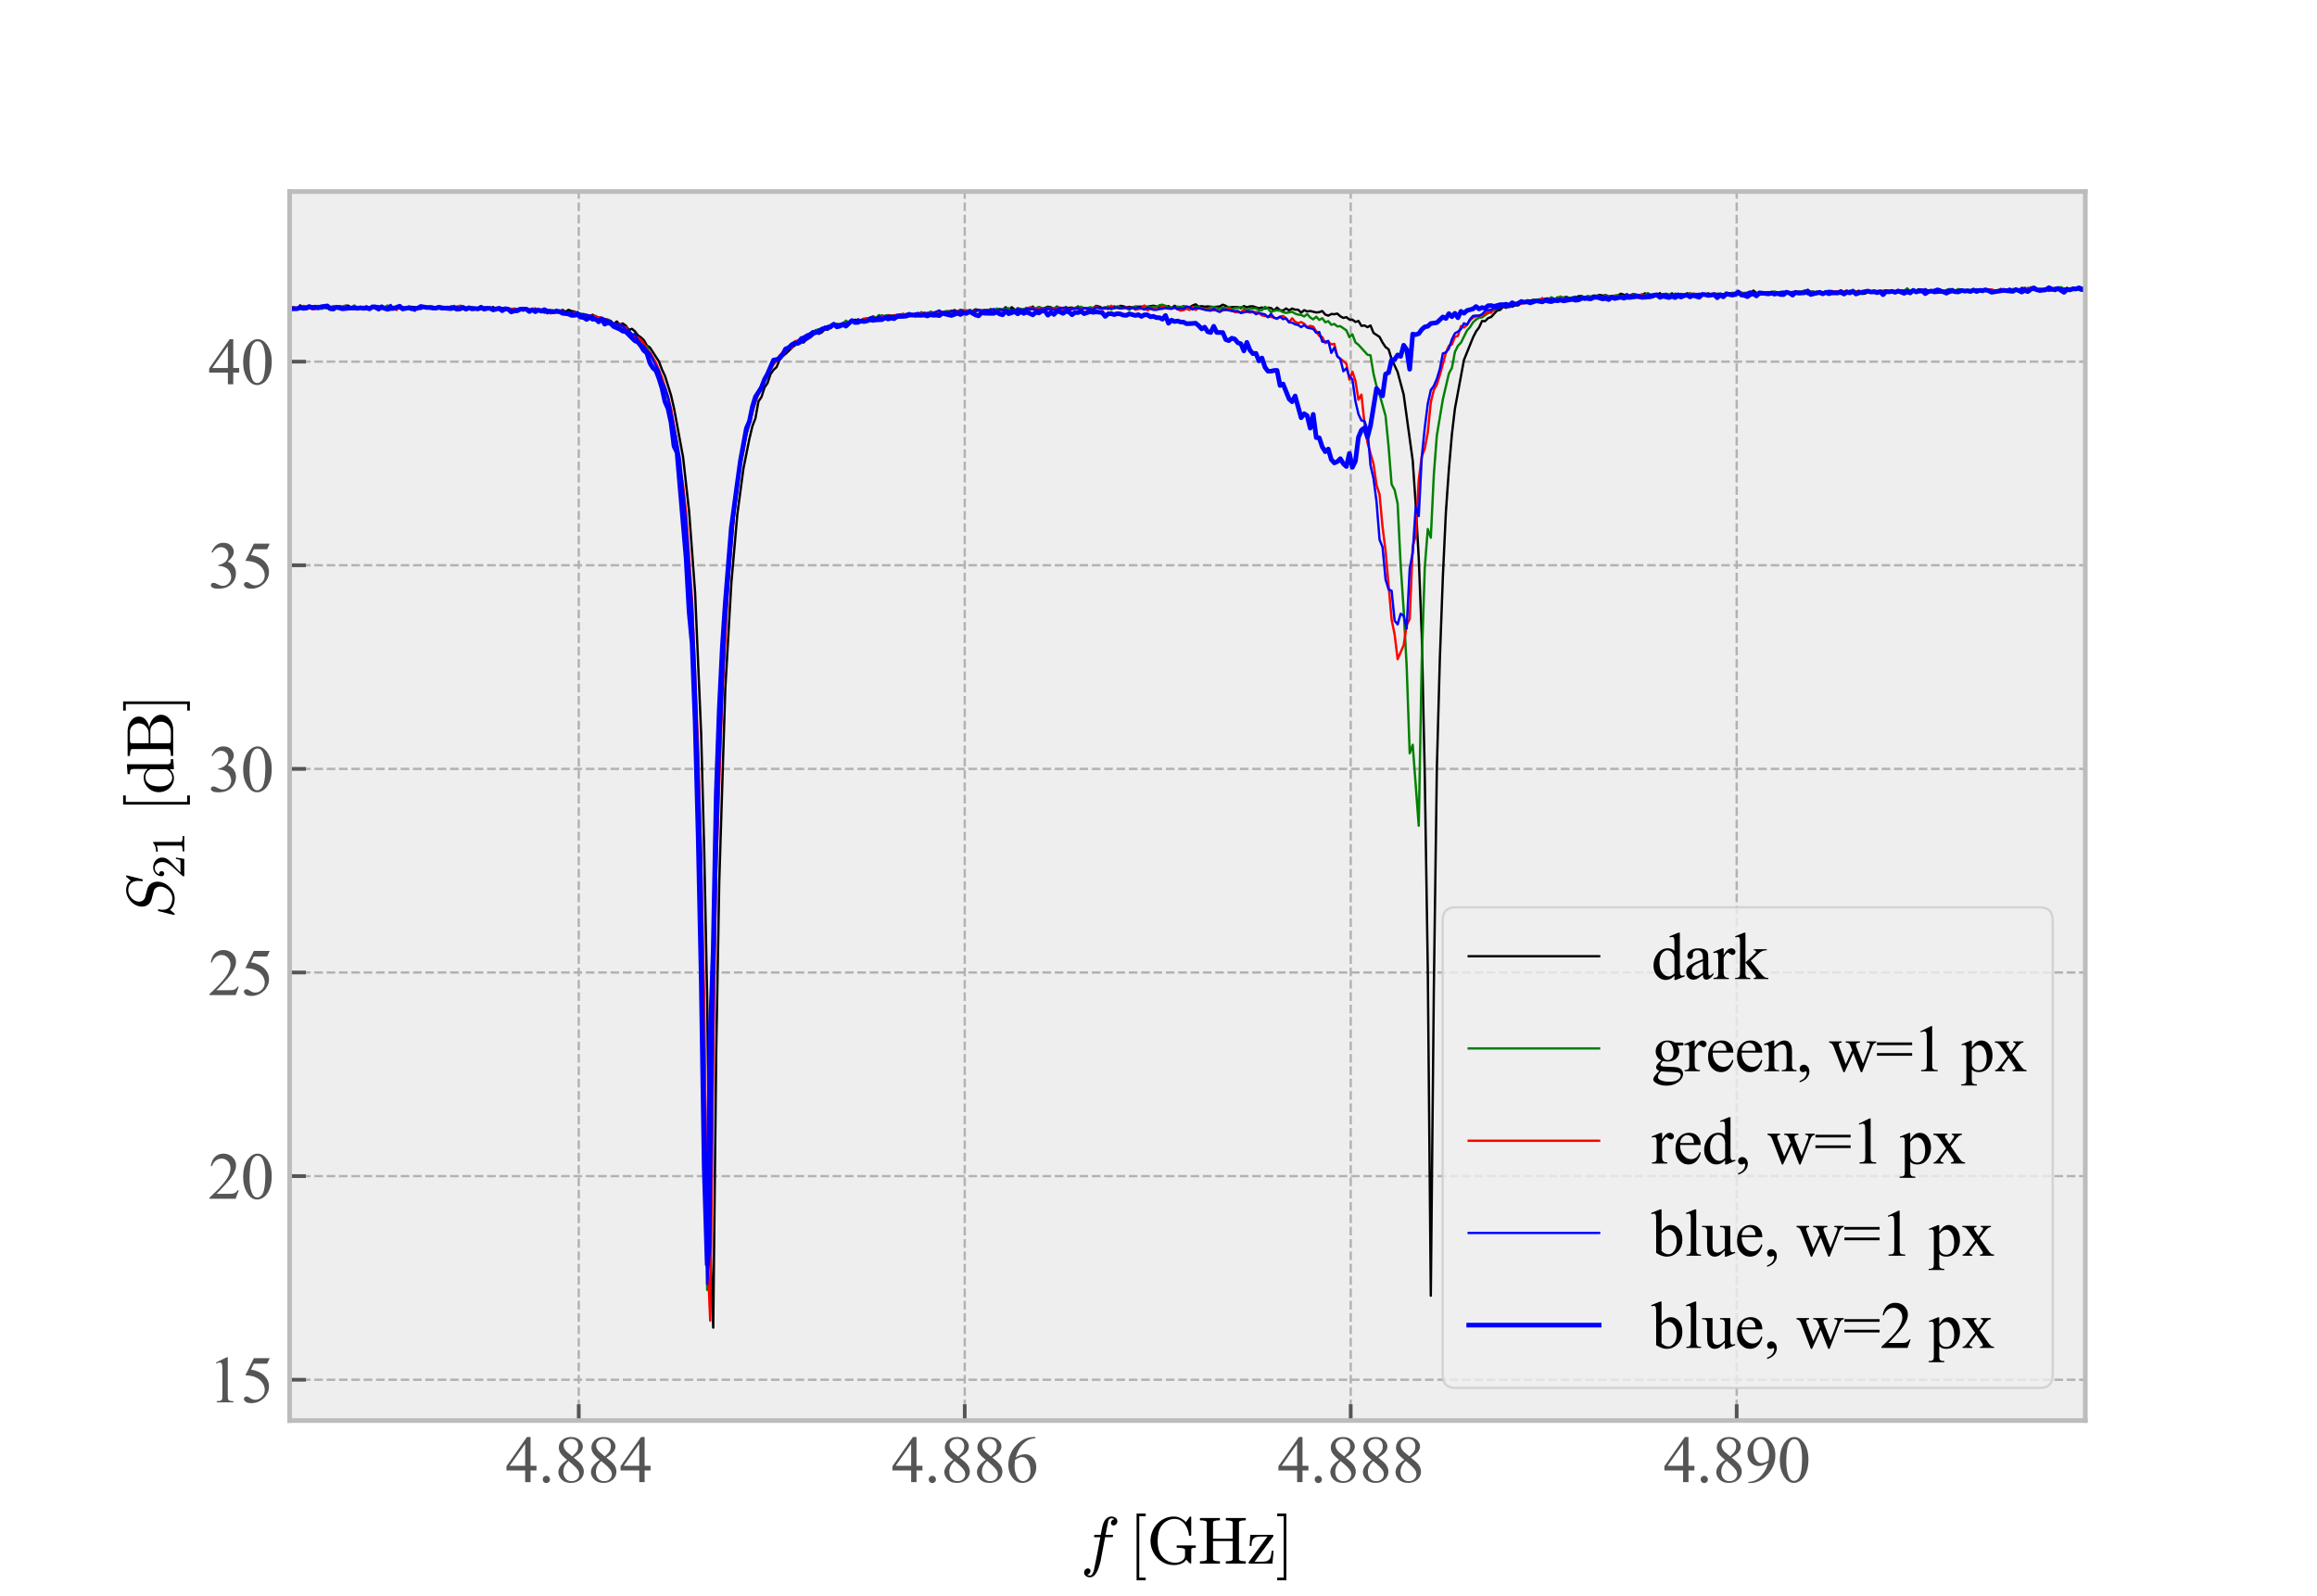 <?xml version="1.0" encoding="utf-8" standalone="no"?>
<!DOCTYPE svg PUBLIC "-//W3C//DTD SVG 1.1//EN"
  "http://www.w3.org/Graphics/SVG/1.1/DTD/svg11.dtd">
<svg xmlns:xlink="http://www.w3.org/1999/xlink" width="497.52pt" height="342.72pt" viewBox="0 0 497.52 342.72" xmlns="http://www.w3.org/2000/svg" version="1.1">
 <defs>
  <style type="text/css">*{stroke-linejoin: round; stroke-linecap: butt}</style>
 </defs>
 <g id="figure_1">
  <g id="patch_1">
   <path d="M 0 342.72 
L 497.52 342.72 
L 497.52 0 
L 0 0 
z
" style="fill: #ffffff"/>
  </g>
  <g id="axes_1">
   <g id="patch_2">
    <path d="M 62.19 305.021 
L 447.768 305.021 
L 447.768 41.126 
L 62.19 41.126 
z
" style="fill: #eeeeee"/>
   </g>
   <g id="matplotlib.axis_1">
    <g id="xtick_1">
     <g id="line2d_1">
      <path d="M 124.273 305.021 
L 124.273 41.126 
" clip-path="url(#p4e02f86db4)" style="fill: none; stroke-dasharray: 1.85,0.8; stroke-dashoffset: 0; stroke: #b2b2b2; stroke-width: 0.5"/>
     </g>
     <g id="line2d_2">
      <defs>
       <path id="mdf47df8126" d="M 0 0 
L 0 -3.5 
" style="stroke: #555555; stroke-width: 0.8"/>
      </defs>
      <g>
       <use xlink:href="#mdf47df8126" x="124.273" y="305.021" style="fill: #555555; stroke: #555555; stroke-width: 0.8"/>
      </g>
     </g>
     <g id="text_1">
      <!-- 4.884 -->
      <g style="fill: #555555" transform="translate(108.523 318.242) scale(0.14 -0.14)">
       <defs>
        <path id="TimesNewRomanPSMT-34" d="M 2978 1563 
L 2978 1119 
L 2409 1119 
L 2409 0 
L 1894 0 
L 1894 1119 
L 100 1119 
L 100 1519 
L 2066 4325 
L 2409 4325 
L 2409 1563 
L 2978 1563 
z
M 1894 1563 
L 1894 3666 
L 406 1563 
L 1894 1563 
z
" transform="scale(0.016)"/>
        <path id="TimesNewRomanPSMT-2e" d="M 800 606 
Q 947 606 1047 504 
Q 1147 403 1147 259 
Q 1147 116 1045 14 
Q 944 -88 800 -88 
Q 656 -88 554 14 
Q 453 116 453 259 
Q 453 406 554 506 
Q 656 606 800 606 
z
" transform="scale(0.016)"/>
        <path id="TimesNewRomanPSMT-38" d="M 1228 2134 
Q 725 2547 579 2797 
Q 434 3047 434 3316 
Q 434 3728 753 4026 
Q 1072 4325 1600 4325 
Q 2113 4325 2425 4047 
Q 2738 3769 2738 3413 
Q 2738 3175 2569 2928 
Q 2400 2681 1866 2347 
Q 2416 1922 2594 1678 
Q 2831 1359 2831 1006 
Q 2831 559 2490 242 
Q 2150 -75 1597 -75 
Q 994 -75 656 303 
Q 388 606 388 966 
Q 388 1247 577 1523 
Q 766 1800 1228 2134 
z
M 1719 2469 
Q 2094 2806 2194 3001 
Q 2294 3197 2294 3444 
Q 2294 3772 2109 3958 
Q 1925 4144 1606 4144 
Q 1288 4144 1088 3959 
Q 888 3775 888 3528 
Q 888 3366 970 3203 
Q 1053 3041 1206 2894 
L 1719 2469 
z
M 1375 2016 
Q 1116 1797 991 1539 
Q 866 1281 866 981 
Q 866 578 1086 336 
Q 1306 94 1647 94 
Q 1984 94 2187 284 
Q 2391 475 2391 747 
Q 2391 972 2272 1150 
Q 2050 1481 1375 2016 
z
" transform="scale(0.016)"/>
       </defs>
       <use xlink:href="#TimesNewRomanPSMT-34"/>
       <use xlink:href="#TimesNewRomanPSMT-2e" x="50"/>
       <use xlink:href="#TimesNewRomanPSMT-38" x="75"/>
       <use xlink:href="#TimesNewRomanPSMT-38" x="125"/>
       <use xlink:href="#TimesNewRomanPSMT-34" x="175"/>
      </g>
     </g>
    </g>
    <g id="xtick_2">
     <g id="line2d_3">
      <path d="M 207.153 305.021 
L 207.153 41.126 
" clip-path="url(#p4e02f86db4)" style="fill: none; stroke-dasharray: 1.85,0.8; stroke-dashoffset: 0; stroke: #b2b2b2; stroke-width: 0.5"/>
     </g>
     <g id="line2d_4">
      <g>
       <use xlink:href="#mdf47df8126" x="207.153" y="305.021" style="fill: #555555; stroke: #555555; stroke-width: 0.8"/>
      </g>
     </g>
     <g id="text_2">
      <!-- 4.886 -->
      <g style="fill: #555555" transform="translate(191.403 318.242) scale(0.14 -0.14)">
       <defs>
        <path id="TimesNewRomanPSMT-36" d="M 2869 4325 
L 2869 4209 
Q 2456 4169 2195 4045 
Q 1934 3922 1679 3669 
Q 1425 3416 1258 3105 
Q 1091 2794 978 2366 
Q 1428 2675 1881 2675 
Q 2316 2675 2634 2325 
Q 2953 1975 2953 1425 
Q 2953 894 2631 456 
Q 2244 -75 1606 -75 
Q 1172 -75 869 213 
Q 275 772 275 1663 
Q 275 2231 503 2743 
Q 731 3256 1154 3653 
Q 1578 4050 1965 4187 
Q 2353 4325 2688 4325 
L 2869 4325 
z
M 925 2138 
Q 869 1716 869 1456 
Q 869 1156 980 804 
Q 1091 453 1309 247 
Q 1469 100 1697 100 
Q 1969 100 2183 356 
Q 2397 613 2397 1088 
Q 2397 1622 2184 2012 
Q 1972 2403 1581 2403 
Q 1463 2403 1327 2353 
Q 1191 2303 925 2138 
z
" transform="scale(0.016)"/>
       </defs>
       <use xlink:href="#TimesNewRomanPSMT-34"/>
       <use xlink:href="#TimesNewRomanPSMT-2e" x="50"/>
       <use xlink:href="#TimesNewRomanPSMT-38" x="75"/>
       <use xlink:href="#TimesNewRomanPSMT-38" x="125"/>
       <use xlink:href="#TimesNewRomanPSMT-36" x="175"/>
      </g>
     </g>
    </g>
    <g id="xtick_3">
     <g id="line2d_5">
      <path d="M 290.033 305.021 
L 290.033 41.126 
" clip-path="url(#p4e02f86db4)" style="fill: none; stroke-dasharray: 1.85,0.8; stroke-dashoffset: 0; stroke: #b2b2b2; stroke-width: 0.5"/>
     </g>
     <g id="line2d_6">
      <g>
       <use xlink:href="#mdf47df8126" x="290.033" y="305.021" style="fill: #555555; stroke: #555555; stroke-width: 0.8"/>
      </g>
     </g>
     <g id="text_3">
      <!-- 4.888 -->
      <g style="fill: #555555" transform="translate(274.283 318.242) scale(0.14 -0.14)">
       <use xlink:href="#TimesNewRomanPSMT-34"/>
       <use xlink:href="#TimesNewRomanPSMT-2e" x="50"/>
       <use xlink:href="#TimesNewRomanPSMT-38" x="75"/>
       <use xlink:href="#TimesNewRomanPSMT-38" x="125"/>
       <use xlink:href="#TimesNewRomanPSMT-38" x="175"/>
      </g>
     </g>
    </g>
    <g id="xtick_4">
     <g id="line2d_7">
      <path d="M 372.912 305.021 
L 372.912 41.126 
" clip-path="url(#p4e02f86db4)" style="fill: none; stroke-dasharray: 1.85,0.8; stroke-dashoffset: 0; stroke: #b2b2b2; stroke-width: 0.5"/>
     </g>
     <g id="line2d_8">
      <g>
       <use xlink:href="#mdf47df8126" x="372.912" y="305.021" style="fill: #555555; stroke: #555555; stroke-width: 0.8"/>
      </g>
     </g>
     <g id="text_4">
      <!-- 4.890 -->
      <g style="fill: #555555" transform="translate(357.162 318.242) scale(0.14 -0.14)">
       <defs>
        <path id="TimesNewRomanPSMT-39" d="M 338 -88 
L 338 28 
Q 744 34 1094 217 
Q 1444 400 1770 856 
Q 2097 1313 2225 1859 
Q 1734 1544 1338 1544 
Q 891 1544 572 1889 
Q 253 2234 253 2806 
Q 253 3363 572 3797 
Q 956 4325 1575 4325 
Q 2097 4325 2469 3894 
Q 2925 3359 2925 2575 
Q 2925 1869 2578 1258 
Q 2231 647 1613 244 
Q 1109 -88 516 -88 
L 338 -88 
z
M 2275 2091 
Q 2331 2497 2331 2741 
Q 2331 3044 2228 3395 
Q 2125 3747 1936 3934 
Q 1747 4122 1506 4122 
Q 1228 4122 1018 3872 
Q 809 3622 809 3128 
Q 809 2469 1088 2097 
Q 1291 1828 1588 1828 
Q 1731 1828 1928 1897 
Q 2125 1966 2275 2091 
z
" transform="scale(0.016)"/>
        <path id="TimesNewRomanPSMT-30" d="M 231 2094 
Q 231 2819 450 3342 
Q 669 3866 1031 4122 
Q 1313 4325 1613 4325 
Q 2100 4325 2488 3828 
Q 2972 3213 2972 2159 
Q 2972 1422 2759 906 
Q 2547 391 2217 158 
Q 1888 -75 1581 -75 
Q 975 -75 572 641 
Q 231 1244 231 2094 
z
M 844 2016 
Q 844 1141 1059 588 
Q 1238 122 1591 122 
Q 1759 122 1940 273 
Q 2122 425 2216 781 
Q 2359 1319 2359 2297 
Q 2359 3022 2209 3506 
Q 2097 3866 1919 4016 
Q 1791 4119 1609 4119 
Q 1397 4119 1231 3928 
Q 1006 3669 925 3112 
Q 844 2556 844 2016 
z
" transform="scale(0.016)"/>
       </defs>
       <use xlink:href="#TimesNewRomanPSMT-34"/>
       <use xlink:href="#TimesNewRomanPSMT-2e" x="50"/>
       <use xlink:href="#TimesNewRomanPSMT-38" x="75"/>
       <use xlink:href="#TimesNewRomanPSMT-39" x="125"/>
       <use xlink:href="#TimesNewRomanPSMT-30" x="175"/>
      </g>
     </g>
    </g>
    <g id="text_5">
     <!-- $\it f$ $[GHz]$ -->
     <g transform="translate(232.019 335.737) scale(0.14 -0.14)">
      <defs>
       <path id="Cmmi10-66" d="M 622 -1056 
Q 741 -1147 909 -1147 
Q 1138 -1147 1281 -641 
Q 1341 -397 1606 966 
L 1900 2534 
L 1350 2534 
Q 1288 2534 1288 2619 
Q 1313 2759 1369 2759 
L 1941 2759 
L 2016 3175 
Q 2053 3369 2084 3508 
Q 2116 3647 2152 3765 
Q 2188 3884 2259 4031 
Q 2369 4241 2555 4377 
Q 2741 4513 2956 4513 
Q 3097 4513 3230 4461 
Q 3363 4409 3447 4306 
Q 3531 4203 3531 4063 
Q 3531 3900 3423 3779 
Q 3316 3659 3163 3659 
Q 3059 3659 2986 3723 
Q 2913 3788 2913 3891 
Q 2913 4031 3008 4136 
Q 3103 4241 3244 4256 
Q 3125 4347 2950 4347 
Q 2853 4347 2767 4256 
Q 2681 4166 2656 4063 
Q 2616 3900 2478 3181 
L 2400 2759 
L 3059 2759 
Q 3122 2759 3122 2675 
Q 3119 2659 3109 2620 
Q 3100 2581 3083 2557 
Q 3066 2534 3041 2534 
L 2356 2534 
L 2059 972 
Q 2003 631 1929 279 
Q 1856 -72 1723 -442 
Q 1591 -813 1384 -1063 
Q 1178 -1313 897 -1313 
Q 681 -1313 511 -1189 
Q 341 -1066 341 -863 
Q 341 -700 445 -579 
Q 550 -459 709 -459 
Q 816 -459 887 -523 
Q 959 -588 959 -691 
Q 959 -828 857 -942 
Q 756 -1056 622 -1056 
z
" transform="scale(0.016)"/>
       <path id="TimesNewRomanPSMT-20" transform="scale(0.016)"/>
       <path id="Cmr10-5b" d="M 756 -1600 
L 756 4800 
L 1631 4800 
L 1631 4544 
L 1013 4544 
L 1013 -1344 
L 1631 -1344 
L 1631 -1600 
L 756 -1600 
z
" transform="scale(0.016)"/>
       <path id="Cmr10-47" d="M 1472 684 
Q 1703 403 2036 243 
Q 2369 84 2731 84 
Q 3088 84 3378 265 
Q 3669 447 3669 781 
L 3669 1319 
Q 3669 1522 2869 1522 
L 2869 1747 
L 4703 1747 
L 4703 1522 
Q 4500 1522 4381 1487 
Q 4263 1453 4263 1319 
L 4263 56 
Q 4263 34 4245 17 
Q 4228 0 4206 0 
Q 4147 0 4008 140 
Q 3869 281 3788 391 
Q 3631 122 3297 -9 
Q 2963 -141 2597 -141 
Q 1975 -141 1464 179 
Q 953 500 656 1036 
Q 359 1572 359 2188 
Q 359 2641 531 3069 
Q 703 3497 1011 3822 
Q 1319 4147 1728 4330 
Q 2138 4513 2597 4513 
Q 2928 4513 3223 4370 
Q 3519 4228 3750 3969 
L 4122 4494 
Q 4159 4513 4166 4513 
L 4213 4513 
Q 4231 4513 4247 4497 
Q 4263 4481 4263 4459 
L 4263 2731 
Q 4263 2675 4213 2675 
L 4097 2675 
Q 4038 2675 4038 2731 
Q 4038 2916 3964 3144 
Q 3891 3372 3777 3576 
Q 3663 3781 3513 3938 
Q 3153 4288 2688 4288 
Q 2331 4288 2006 4128 
Q 1681 3969 1459 3688 
Q 1225 3388 1134 3005 
Q 1044 2622 1044 2188 
Q 1044 1206 1472 684 
z
" transform="scale(0.016)"/>
       <path id="Cmr10-48" d="M 197 0 
L 197 225 
Q 856 225 856 428 
L 856 3944 
Q 856 4147 197 4147 
L 197 4372 
L 2113 4372 
L 2113 4147 
Q 1453 4147 1453 3944 
L 1453 2388 
L 3341 2388 
L 3341 3944 
Q 3341 4147 2681 4147 
L 2681 4372 
L 4594 4372 
L 4594 4147 
Q 3938 4147 3938 3944 
L 3938 428 
Q 3938 225 4594 225 
L 4594 0 
L 2681 0 
L 2681 225 
Q 3341 225 3341 428 
L 3341 2163 
L 1453 2163 
L 1453 428 
Q 1453 225 2113 225 
L 2113 0 
L 197 0 
z
" transform="scale(0.016)"/>
       <path id="Cmr10-7a" d="M 250 0 
Q 178 0 178 72 
L 178 122 
Q 178 147 197 166 
L 1984 2591 
L 1409 2591 
Q 1138 2591 961 2556 
Q 784 2522 670 2426 
Q 556 2331 504 2164 
Q 453 1997 453 1703 
L 269 1703 
L 341 2759 
L 2484 2759 
Q 2513 2759 2533 2739 
Q 2553 2719 2553 2688 
L 2553 2650 
Q 2553 2631 2541 2606 
L 750 184 
L 1363 184 
Q 1641 184 1827 218 
Q 2013 253 2144 384 
Q 2266 506 2311 712 
Q 2356 919 2381 1222 
L 2566 1222 
L 2456 0 
L 250 0 
z
" transform="scale(0.016)"/>
       <path id="Cmr10-5d" d="M 141 -1600 
L 141 -1344 
L 763 -1344 
L 763 4544 
L 141 4544 
L 141 4800 
L 1019 4800 
L 1019 -1600 
L 141 -1600 
z
" transform="scale(0.016)"/>
      </defs>
      <use xlink:href="#Cmmi10-66"/>
      <use xlink:href="#TimesNewRomanPSMT-20" transform="translate(48.877 0)"/>
      <use xlink:href="#Cmr10-5b" transform="translate(73.877 0)"/>
      <use xlink:href="#Cmr10-47" transform="translate(101.562 0)"/>
      <use xlink:href="#Cmr10-48" transform="translate(179.98 0)"/>
      <use xlink:href="#Cmr10-7a" transform="translate(254.98 0)"/>
      <use xlink:href="#Cmr10-5d" transform="translate(299.365 0)"/>
     </g>
    </g>
   </g>
   <g id="matplotlib.axis_2">
    <g id="ytick_1">
     <g id="line2d_9">
      <path d="M 62.19 296.253 
L 447.768 296.253 
" clip-path="url(#p4e02f86db4)" style="fill: none; stroke-dasharray: 1.85,0.8; stroke-dashoffset: 0; stroke: #b2b2b2; stroke-width: 0.5"/>
     </g>
     <g id="line2d_10">
      <defs>
       <path id="mcd9325ab30" d="M 0 0 
L 3.5 0 
" style="stroke: #555555; stroke-width: 0.8"/>
      </defs>
      <g>
       <use xlink:href="#mcd9325ab30" x="62.19" y="296.253" style="fill: #555555; stroke: #555555; stroke-width: 0.8"/>
      </g>
     </g>
     <g id="text_6">
      <!-- 15 -->
      <g style="fill: #555555" transform="translate(44.69 301.114) scale(0.14 -0.14)">
       <defs>
        <path id="TimesNewRomanPSMT-31" d="M 750 3822 
L 1781 4325 
L 1884 4325 
L 1884 747 
Q 1884 391 1914 303 
Q 1944 216 2037 169 
Q 2131 122 2419 116 
L 2419 0 
L 825 0 
L 825 116 
Q 1125 122 1212 167 
Q 1300 213 1334 289 
Q 1369 366 1369 747 
L 1369 3034 
Q 1369 3497 1338 3628 
Q 1316 3728 1258 3775 
Q 1200 3822 1119 3822 
Q 1003 3822 797 3725 
L 750 3822 
z
" transform="scale(0.016)"/>
        <path id="TimesNewRomanPSMT-35" d="M 2778 4238 
L 2534 3706 
L 1259 3706 
L 981 3138 
Q 1809 3016 2294 2522 
Q 2709 2097 2709 1522 
Q 2709 1188 2573 903 
Q 2438 619 2231 419 
Q 2025 219 1772 97 
Q 1413 -75 1034 -75 
Q 653 -75 479 54 
Q 306 184 306 341 
Q 306 428 378 495 
Q 450 563 559 563 
Q 641 563 702 538 
Q 763 513 909 409 
Q 1144 247 1384 247 
Q 1750 247 2026 523 
Q 2303 800 2303 1197 
Q 2303 1581 2056 1914 
Q 1809 2247 1375 2428 
Q 1034 2569 447 2591 
L 1259 4238 
L 2778 4238 
z
" transform="scale(0.016)"/>
       </defs>
       <use xlink:href="#TimesNewRomanPSMT-31"/>
       <use xlink:href="#TimesNewRomanPSMT-35" x="50"/>
      </g>
     </g>
    </g>
    <g id="ytick_2">
     <g id="line2d_11">
      <path d="M 62.19 252.533 
L 447.768 252.533 
" clip-path="url(#p4e02f86db4)" style="fill: none; stroke-dasharray: 1.85,0.8; stroke-dashoffset: 0; stroke: #b2b2b2; stroke-width: 0.5"/>
     </g>
     <g id="line2d_12">
      <g>
       <use xlink:href="#mcd9325ab30" x="62.19" y="252.533" style="fill: #555555; stroke: #555555; stroke-width: 0.8"/>
      </g>
     </g>
     <g id="text_7">
      <!-- 20 -->
      <g style="fill: #555555" transform="translate(44.69 257.394) scale(0.14 -0.14)">
       <defs>
        <path id="TimesNewRomanPSMT-32" d="M 2934 816 
L 2638 0 
L 138 0 
L 138 116 
Q 1241 1122 1691 1759 
Q 2141 2397 2141 2925 
Q 2141 3328 1894 3587 
Q 1647 3847 1303 3847 
Q 991 3847 742 3664 
Q 494 3481 375 3128 
L 259 3128 
Q 338 3706 661 4015 
Q 984 4325 1469 4325 
Q 1984 4325 2329 3994 
Q 2675 3663 2675 3213 
Q 2675 2891 2525 2569 
Q 2294 2063 1775 1497 
Q 997 647 803 472 
L 1909 472 
Q 2247 472 2383 497 
Q 2519 522 2628 598 
Q 2738 675 2819 816 
L 2934 816 
z
" transform="scale(0.016)"/>
       </defs>
       <use xlink:href="#TimesNewRomanPSMT-32"/>
       <use xlink:href="#TimesNewRomanPSMT-30" x="50"/>
      </g>
     </g>
    </g>
    <g id="ytick_3">
     <g id="line2d_13">
      <path d="M 62.19 208.813 
L 447.768 208.813 
" clip-path="url(#p4e02f86db4)" style="fill: none; stroke-dasharray: 1.85,0.8; stroke-dashoffset: 0; stroke: #b2b2b2; stroke-width: 0.5"/>
     </g>
     <g id="line2d_14">
      <g>
       <use xlink:href="#mcd9325ab30" x="62.19" y="208.813" style="fill: #555555; stroke: #555555; stroke-width: 0.8"/>
      </g>
     </g>
     <g id="text_8">
      <!-- 25 -->
      <g style="fill: #555555" transform="translate(44.69 213.674) scale(0.14 -0.14)">
       <use xlink:href="#TimesNewRomanPSMT-32"/>
       <use xlink:href="#TimesNewRomanPSMT-35" x="50"/>
      </g>
     </g>
    </g>
    <g id="ytick_4">
     <g id="line2d_15">
      <path d="M 62.19 165.093 
L 447.768 165.093 
" clip-path="url(#p4e02f86db4)" style="fill: none; stroke-dasharray: 1.85,0.8; stroke-dashoffset: 0; stroke: #b2b2b2; stroke-width: 0.5"/>
     </g>
     <g id="line2d_16">
      <g>
       <use xlink:href="#mcd9325ab30" x="62.19" y="165.093" style="fill: #555555; stroke: #555555; stroke-width: 0.8"/>
      </g>
     </g>
     <g id="text_9">
      <!-- 30 -->
      <g style="fill: #555555" transform="translate(44.69 169.954) scale(0.14 -0.14)">
       <defs>
        <path id="TimesNewRomanPSMT-33" d="M 325 3431 
Q 506 3859 782 4092 
Q 1059 4325 1472 4325 
Q 1981 4325 2253 3994 
Q 2459 3747 2459 3466 
Q 2459 3003 1878 2509 
Q 2269 2356 2469 2072 
Q 2669 1788 2669 1403 
Q 2669 853 2319 450 
Q 1863 -75 997 -75 
Q 569 -75 414 31 
Q 259 138 259 259 
Q 259 350 332 419 
Q 406 488 509 488 
Q 588 488 669 463 
Q 722 447 909 348 
Q 1097 250 1169 231 
Q 1284 197 1416 197 
Q 1734 197 1970 444 
Q 2206 691 2206 1028 
Q 2206 1275 2097 1509 
Q 2016 1684 1919 1775 
Q 1784 1900 1550 2001 
Q 1316 2103 1072 2103 
L 972 2103 
L 972 2197 
Q 1219 2228 1467 2375 
Q 1716 2522 1828 2728 
Q 1941 2934 1941 3181 
Q 1941 3503 1739 3701 
Q 1538 3900 1238 3900 
Q 753 3900 428 3381 
L 325 3431 
z
" transform="scale(0.016)"/>
       </defs>
       <use xlink:href="#TimesNewRomanPSMT-33"/>
       <use xlink:href="#TimesNewRomanPSMT-30" x="50"/>
      </g>
     </g>
    </g>
    <g id="ytick_5">
     <g id="line2d_17">
      <path d="M 62.19 121.373 
L 447.768 121.373 
" clip-path="url(#p4e02f86db4)" style="fill: none; stroke-dasharray: 1.85,0.8; stroke-dashoffset: 0; stroke: #b2b2b2; stroke-width: 0.5"/>
     </g>
     <g id="line2d_18">
      <g>
       <use xlink:href="#mcd9325ab30" x="62.19" y="121.373" style="fill: #555555; stroke: #555555; stroke-width: 0.8"/>
      </g>
     </g>
     <g id="text_10">
      <!-- 35 -->
      <g style="fill: #555555" transform="translate(44.69 126.234) scale(0.14 -0.14)">
       <use xlink:href="#TimesNewRomanPSMT-33"/>
       <use xlink:href="#TimesNewRomanPSMT-35" x="50"/>
      </g>
     </g>
    </g>
    <g id="ytick_6">
     <g id="line2d_19">
      <path d="M 62.19 77.653 
L 447.768 77.653 
" clip-path="url(#p4e02f86db4)" style="fill: none; stroke-dasharray: 1.85,0.8; stroke-dashoffset: 0; stroke: #b2b2b2; stroke-width: 0.5"/>
     </g>
     <g id="line2d_20">
      <g>
       <use xlink:href="#mcd9325ab30" x="62.19" y="77.653" style="fill: #555555; stroke: #555555; stroke-width: 0.8"/>
      </g>
     </g>
     <g id="text_11">
      <!-- 40 -->
      <g style="fill: #555555" transform="translate(44.69 82.514) scale(0.14 -0.14)">
       <use xlink:href="#TimesNewRomanPSMT-34"/>
       <use xlink:href="#TimesNewRomanPSMT-30" x="50"/>
      </g>
     </g>
    </g>
    <g id="text_12">
     <!-- $\it S_{21}$ $[dB]$ -->
     <g transform="translate(37.19 197.224) rotate(-90) scale(0.14 -0.14)">
      <defs>
       <path id="Cmmi10-53" d="M 391 -141 
Q 372 -141 356 -119 
Q 341 -97 341 -78 
L 709 1416 
Q 722 1453 763 1453 
L 838 1453 
Q 863 1453 877 1434 
Q 891 1416 891 1388 
Q 838 1169 838 997 
Q 838 534 1156 309 
Q 1475 84 1959 84 
Q 2169 84 2372 187 
Q 2575 291 2726 456 
Q 2878 622 2968 826 
Q 3059 1031 3059 1241 
Q 3059 1466 2940 1642 
Q 2822 1819 2613 1869 
L 1831 2075 
Q 1516 2159 1328 2414 
Q 1141 2669 1141 2988 
Q 1141 3372 1369 3728 
Q 1597 4084 1964 4298 
Q 2331 4513 2713 4513 
Q 3006 4513 3251 4405 
Q 3497 4297 3628 4063 
L 3994 4494 
Q 4031 4513 4038 4513 
L 4078 4513 
Q 4103 4513 4118 4491 
Q 4134 4469 4134 4447 
L 3763 2963 
Q 3753 2919 3713 2919 
L 3634 2919 
Q 3578 2919 3578 2988 
Q 3609 3191 3609 3341 
Q 3609 3638 3507 3858 
Q 3406 4078 3201 4192 
Q 2997 4306 2694 4306 
Q 2438 4306 2184 4159 
Q 1931 4013 1775 3769 
Q 1619 3525 1619 3263 
Q 1619 3056 1739 2897 
Q 1859 2738 2059 2681 
L 2841 2478 
Q 3053 2422 3211 2280 
Q 3369 2138 3450 1942 
Q 3531 1747 3531 1516 
Q 3531 1213 3403 917 
Q 3275 622 3045 378 
Q 2816 134 2525 -3 
Q 2234 -141 1931 -141 
Q 1169 -141 838 306 
L 481 -122 
Q 444 -141 434 -141 
L 391 -141 
z
" transform="scale(0.016)"/>
       <path id="Cmr10-32" d="M 319 0 
L 319 172 
Q 319 188 331 206 
L 1325 1306 
Q 1550 1550 1690 1715 
Q 1831 1881 1968 2097 
Q 2106 2313 2186 2536 
Q 2266 2759 2266 3009 
Q 2266 3272 2169 3511 
Q 2072 3750 1880 3894 
Q 1688 4038 1416 4038 
Q 1138 4038 916 3870 
Q 694 3703 603 3438 
Q 628 3444 672 3444 
Q 816 3444 917 3347 
Q 1019 3250 1019 3097 
Q 1019 2950 917 2848 
Q 816 2747 672 2747 
Q 522 2747 420 2851 
Q 319 2956 319 3097 
Q 319 3338 409 3548 
Q 500 3759 670 3923 
Q 841 4088 1055 4175 
Q 1269 4263 1509 4263 
Q 1875 4263 2190 4108 
Q 2506 3953 2690 3670 
Q 2875 3388 2875 3009 
Q 2875 2731 2753 2481 
Q 2631 2231 2440 2026 
Q 2250 1822 1953 1562 
Q 1656 1303 1563 1216 
L 838 519 
L 1453 519 
Q 1906 519 2211 526 
Q 2516 534 2534 550 
Q 2609 631 2688 1141 
L 2875 1141 
L 2694 0 
L 319 0 
z
" transform="scale(0.016)"/>
       <path id="Cmr10-31" d="M 594 0 
L 594 225 
Q 1394 225 1394 428 
L 1394 3788 
Q 1063 3628 556 3628 
L 556 3853 
Q 1341 3853 1741 4263 
L 1831 4263 
Q 1853 4263 1873 4245 
Q 1894 4228 1894 4206 
L 1894 428 
Q 1894 225 2694 225 
L 2694 0 
L 594 0 
z
" transform="scale(0.016)"/>
       <path id="Cmr10-64" d="M 1563 -72 
Q 1184 -72 871 133 
Q 559 338 386 672 
Q 213 1006 213 1381 
Q 213 1769 402 2101 
Q 591 2434 916 2631 
Q 1241 2828 1631 2828 
Q 1866 2828 2075 2729 
Q 2284 2631 2438 2456 
L 2438 3788 
Q 2438 3959 2386 4036 
Q 2334 4113 2239 4130 
Q 2144 4147 1941 4147 
L 1941 4372 
L 2888 4441 
L 2888 581 
Q 2888 413 2939 336 
Q 2991 259 3086 242 
Q 3181 225 3384 225 
L 3384 0 
L 2419 -72 
L 2419 331 
Q 2253 141 2025 34 
Q 1797 -72 1563 -72 
z
M 909 556 
Q 1019 347 1201 222 
Q 1384 97 1600 97 
Q 1866 97 2087 250 
Q 2309 403 2419 647 
L 2419 2181 
Q 2344 2322 2230 2433 
Q 2116 2544 1973 2603 
Q 1831 2663 1672 2663 
Q 1338 2663 1134 2473 
Q 931 2284 850 1990 
Q 769 1697 769 1375 
Q 769 1119 795 928 
Q 822 738 909 556 
z
" transform="scale(0.016)"/>
       <path id="Cmr10-42" d="M 219 0 
L 219 225 
Q 878 225 878 428 
L 878 3944 
Q 878 4147 219 4147 
L 219 4372 
L 2572 4372 
Q 2897 4372 3228 4245 
Q 3559 4119 3776 3870 
Q 3994 3622 3994 3284 
Q 3994 2894 3673 2630 
Q 3353 2366 2925 2284 
Q 3203 2284 3497 2131 
Q 3791 1978 3978 1722 
Q 4166 1466 4166 1178 
Q 4166 828 3958 559 
Q 3750 291 3419 145 
Q 3088 0 2753 0 
L 219 0 
z
M 1434 428 
Q 1434 291 1512 258 
Q 1591 225 1759 225 
L 2572 225 
Q 2822 225 3036 356 
Q 3250 488 3375 708 
Q 3500 928 3500 1178 
Q 3500 1422 3397 1655 
Q 3294 1888 3101 2038 
Q 2909 2188 2663 2188 
L 1434 2188 
L 1434 428 
z
M 1434 2356 
L 2394 2356 
Q 2588 2356 2758 2426 
Q 2928 2497 3064 2630 
Q 3200 2763 3273 2930 
Q 3347 3097 3347 3284 
Q 3347 3450 3292 3603 
Q 3238 3756 3131 3881 
Q 3025 4006 2881 4076 
Q 2738 4147 2572 4147 
L 1759 4147 
Q 1644 4147 1580 4137 
Q 1516 4128 1475 4083 
Q 1434 4038 1434 3944 
L 1434 2356 
z
" transform="scale(0.016)"/>
      </defs>
      <use xlink:href="#Cmmi10-53"/>
      <use xlink:href="#Cmr10-32" transform="translate(61.279 -17.006) scale(0.7)"/>
      <use xlink:href="#Cmr10-31" transform="translate(96.279 -17.006) scale(0.7)"/>
      <use xlink:href="#TimesNewRomanPSMT-20" transform="translate(137.657 0)"/>
      <use xlink:href="#Cmr10-5b" transform="translate(162.657 0)"/>
      <use xlink:href="#Cmr10-64" transform="translate(190.342 0)"/>
      <use xlink:href="#Cmr10-42" transform="translate(245.86 0)"/>
      <use xlink:href="#Cmr10-5d" transform="translate(316.661 0)"/>
     </g>
    </g>
   </g>
   <g id="line2d_21">
    <path d="M 61.865 65.796 
L 62.512 66.387 
L 63.159 66.007 
L 63.807 66.396 
L 64.454 65.559 
L 65.102 66.157 
L 65.749 66.305 
L 66.396 66.038 
L 67.044 65.949 
L 67.691 65.677 
L 68.339 66.01 
L 69.633 65.91 
L 70.928 66.464 
L 71.576 65.982 
L 72.223 66.22 
L 72.87 65.784 
L 73.518 65.936 
L 74.165 65.627 
L 74.813 65.627 
L 75.46 66.138 
L 76.107 65.882 
L 76.755 66.127 
L 77.402 66.152 
L 78.05 65.866 
L 78.697 66.432 
L 79.344 65.993 
L 79.992 66.037 
L 80.639 65.844 
L 81.287 65.988 
L 82.582 66.114 
L 83.229 65.839 
L 83.876 66.287 
L 84.524 65.878 
L 85.819 66.119 
L 86.466 65.925 
L 87.113 66.297 
L 87.761 65.84 
L 89.056 65.945 
L 89.703 66.227 
L 90.35 66.16 
L 90.998 65.919 
L 91.645 65.88 
L 92.293 66.266 
L 92.94 65.905 
L 93.587 66.315 
L 94.882 65.898 
L 95.53 66.086 
L 96.824 66.22 
L 97.472 65.813 
L 98.119 65.96 
L 98.767 66.238 
L 100.061 66.113 
L 100.709 66.432 
L 101.356 65.982 
L 102.004 66.243 
L 103.298 66.436 
L 105.241 66.34 
L 105.888 65.91 
L 106.535 66.423 
L 107.183 66.009 
L 107.83 66.133 
L 108.478 66.576 
L 111.067 66.48 
L 113.009 66.338 
L 113.657 66.555 
L 114.952 66.369 
L 115.599 66.672 
L 116.246 66.636 
L 116.894 67.138 
L 117.541 66.689 
L 118.189 66.64 
L 120.131 67.14 
L 120.778 66.525 
L 121.426 66.947 
L 122.073 66.524 
L 122.72 66.806 
L 123.368 66.897 
L 124.015 67.293 
L 124.663 67.36 
L 125.31 67.857 
L 125.957 67.642 
L 126.605 67.922 
L 127.252 67.573 
L 127.9 68.074 
L 129.194 68.279 
L 129.842 68.955 
L 130.489 68.645 
L 131.137 68.902 
L 131.784 69.592 
L 132.431 69.023 
L 133.079 69.701 
L 133.726 69.451 
L 134.374 69.932 
L 135.021 70.842 
L 135.669 70.595 
L 136.316 71.124 
L 136.963 71.993 
L 137.611 72.439 
L 138.258 73.038 
L 138.906 74.198 
L 139.553 74.619 
L 141.495 77.617 
L 142.143 79.344 
L 142.79 80.726 
L 144.085 84.856 
L 144.732 87.681 
L 146.674 98.164 
L 147.969 109.839 
L 149.264 127.357 
L 150.559 157.658 
L 151.206 182.278 
L 151.854 214.695 
L 152.501 267.176 
L 153.148 285.068 
L 153.796 225.506 
L 154.443 189.318 
L 155.738 147.867 
L 157.033 125.267 
L 158.328 110.396 
L 159.622 100.679 
L 160.917 94.199 
L 161.565 91.482 
L 162.212 89.807 
L 162.859 86.2 
L 163.507 85.251 
L 164.154 83.224 
L 164.802 82.261 
L 165.449 80.343 
L 166.096 79.406 
L 166.744 78.833 
L 167.391 77.275 
L 168.039 76.452 
L 168.686 75.986 
L 169.981 74.744 
L 170.628 74.162 
L 171.276 73.88 
L 171.923 73.202 
L 172.57 73.542 
L 173.218 72.735 
L 173.865 72.265 
L 174.513 72.03 
L 175.16 70.904 
L 175.807 71.685 
L 176.455 71.376 
L 177.102 70.732 
L 177.75 70.775 
L 178.397 70.192 
L 179.044 69.858 
L 180.339 69.955 
L 181.634 69.081 
L 182.281 69.393 
L 182.929 68.92 
L 183.576 68.644 
L 184.224 68.885 
L 184.871 68.746 
L 185.519 68.42 
L 186.166 68.926 
L 186.813 68.225 
L 187.461 68.08 
L 188.108 68.417 
L 188.756 68.251 
L 189.403 67.734 
L 190.05 68.103 
L 190.698 68.005 
L 191.345 68.077 
L 191.993 67.676 
L 193.287 67.881 
L 194.582 67.424 
L 195.877 67.415 
L 196.524 67.683 
L 197.172 67.548 
L 197.819 67.62 
L 198.467 67.166 
L 199.114 67.639 
L 199.761 66.971 
L 201.056 67.224 
L 202.351 67.051 
L 202.998 67.493 
L 204.293 66.941 
L 204.941 66.571 
L 205.588 66.918 
L 206.235 66.525 
L 206.883 66.654 
L 207.53 66.969 
L 208.825 66.752 
L 209.472 66.425 
L 210.12 66.54 
L 210.767 66.947 
L 211.415 66.582 
L 213.357 66.659 
L 214.004 66.33 
L 215.299 66.53 
L 215.946 65.968 
L 216.594 66.603 
L 217.241 65.965 
L 217.889 66.5 
L 218.536 66.529 
L 219.183 66.759 
L 220.478 66.145 
L 221.126 66.268 
L 221.773 65.827 
L 222.42 66.592 
L 223.068 66.083 
L 223.715 66.411 
L 225.01 65.854 
L 225.657 65.982 
L 226.305 66.328 
L 226.952 65.822 
L 227.6 66.269 
L 230.189 66.037 
L 230.837 66.257 
L 231.484 65.789 
L 232.131 66.289 
L 232.779 66.147 
L 233.426 66.191 
L 234.074 66.119 
L 234.721 66.168 
L 235.368 65.671 
L 236.016 65.831 
L 236.663 66.122 
L 237.311 66.003 
L 237.958 66.321 
L 239.253 65.784 
L 239.9 66.084 
L 240.548 65.666 
L 241.195 65.762 
L 241.843 66.005 
L 242.49 65.883 
L 243.137 66.08 
L 243.785 65.834 
L 246.374 65.852 
L 247.669 65.638 
L 248.964 65.967 
L 249.611 65.798 
L 250.259 65.877 
L 250.906 65.725 
L 251.554 66.209 
L 252.201 65.655 
L 252.848 66.009 
L 253.496 65.948 
L 254.143 65.762 
L 255.438 66.004 
L 256.085 65.602 
L 256.733 65.344 
L 257.38 65.853 
L 258.028 65.736 
L 258.675 65.862 
L 259.322 65.795 
L 260.617 65.919 
L 261.912 65.81 
L 262.559 65.422 
L 263.207 65.675 
L 263.854 66.106 
L 264.502 65.927 
L 265.796 65.943 
L 266.444 66.187 
L 267.091 65.722 
L 267.739 65.992 
L 268.386 65.795 
L 269.033 65.768 
L 270.328 66.208 
L 270.976 66.015 
L 271.623 66.269 
L 272.27 66.058 
L 272.918 66.146 
L 273.565 66.672 
L 274.213 66.048 
L 274.86 66.614 
L 275.507 66.695 
L 276.155 66.233 
L 276.802 66.65 
L 277.45 66.256 
L 278.097 66.494 
L 278.744 66.496 
L 279.392 67.15 
L 280.039 66.598 
L 280.687 66.878 
L 281.334 66.779 
L 282.629 67.092 
L 283.276 67.026 
L 283.924 66.79 
L 284.571 67.542 
L 285.218 67.778 
L 285.866 67.425 
L 286.513 67.465 
L 287.161 67.339 
L 287.808 67.913 
L 288.455 68.266 
L 289.103 68.104 
L 289.75 68.616 
L 290.398 68.637 
L 291.045 69.128 
L 291.693 68.923 
L 292.34 69.971 
L 292.987 69.876 
L 293.635 70.247 
L 294.282 69.888 
L 294.93 71.479 
L 296.224 72.337 
L 296.872 73.565 
L 297.519 74.523 
L 298.167 75.009 
L 298.814 77.101 
L 300.109 79.887 
L 301.404 84.729 
L 303.346 98.873 
L 303.993 108.407 
L 304.641 119.801 
L 305.288 136.328 
L 305.935 166.338 
L 306.583 208.099 
L 307.23 278.21 
L 307.878 212.666 
L 308.525 165.098 
L 309.172 141.5 
L 309.82 123.844 
L 310.467 109.998 
L 311.115 100.757 
L 311.762 93.223 
L 312.409 87.75 
L 314.352 77.28 
L 316.294 72.471 
L 316.941 71.184 
L 317.589 70.329 
L 318.236 68.93 
L 318.883 68.964 
L 319.531 68.305 
L 320.178 68.073 
L 321.473 66.662 
L 322.12 66.546 
L 322.768 65.857 
L 323.415 66.108 
L 324.063 65.528 
L 324.71 65.855 
L 325.357 65.53 
L 326.005 65.578 
L 326.652 65.043 
L 327.3 65.017 
L 327.947 64.471 
L 328.594 64.563 
L 329.242 64.36 
L 329.889 64.735 
L 330.537 64.555 
L 331.184 64.648 
L 331.831 64.121 
L 332.479 64.081 
L 333.126 64.635 
L 333.774 64.454 
L 334.421 63.854 
L 335.068 64.213 
L 335.716 63.882 
L 336.363 63.747 
L 337.011 64.001 
L 337.658 63.877 
L 338.305 63.923 
L 338.953 63.595 
L 339.6 63.565 
L 340.248 63.809 
L 340.895 63.624 
L 341.542 63.802 
L 342.19 63.458 
L 342.837 63.514 
L 343.485 63.32 
L 344.132 63.487 
L 344.78 63.364 
L 345.427 63.652 
L 346.074 63.556 
L 346.722 63.586 
L 347.369 63.47 
L 348.017 63.072 
L 349.311 63.466 
L 349.959 63.435 
L 350.606 63.161 
L 351.254 63.218 
L 351.901 63.431 
L 352.548 63.469 
L 353.196 62.981 
L 355.138 63.764 
L 356.433 62.937 
L 357.08 63.744 
L 357.728 63.364 
L 358.375 63.446 
L 359.022 62.976 
L 359.67 63.631 
L 360.317 63.216 
L 361.612 63.388 
L 362.259 62.96 
L 362.907 63.343 
L 363.554 63.099 
L 364.202 63.114 
L 364.849 63.461 
L 365.496 63.148 
L 366.144 63.272 
L 366.791 62.977 
L 367.439 63.207 
L 368.086 63.218 
L 368.733 63.055 
L 369.381 63.157 
L 370.028 63.56 
L 370.676 62.856 
L 371.323 63.042 
L 371.97 62.889 
L 372.618 63 
L 373.265 62.713 
L 373.913 63.091 
L 374.56 62.887 
L 375.855 63.024 
L 376.502 62.39 
L 377.15 62.914 
L 377.797 63.147 
L 378.444 63.08 
L 379.092 62.889 
L 379.739 63.156 
L 381.034 62.676 
L 381.681 62.952 
L 383.624 62.903 
L 384.271 62.769 
L 384.918 62.953 
L 385.566 62.966 
L 386.213 62.598 
L 387.508 62.729 
L 388.155 63.169 
L 388.803 62.622 
L 389.45 62.617 
L 390.098 62.872 
L 390.745 62.617 
L 392.04 63.041 
L 392.687 62.675 
L 393.335 62.613 
L 393.982 62.961 
L 394.629 62.661 
L 395.277 63.106 
L 395.924 62.591 
L 396.572 62.397 
L 397.219 62.69 
L 397.867 62.813 
L 398.514 62.685 
L 399.161 62.415 
L 399.809 63.097 
L 400.456 63.041 
L 401.104 62.757 
L 401.751 62.652 
L 402.398 62.692 
L 403.046 62.921 
L 403.693 62.506 
L 404.988 62.407 
L 405.635 62.698 
L 406.283 62.533 
L 406.93 62.673 
L 408.225 62.467 
L 408.872 62.44 
L 409.52 62.534 
L 410.167 62.46 
L 410.815 62.588 
L 412.109 62.094 
L 413.404 62.529 
L 414.052 62.666 
L 415.346 62.4 
L 415.994 62.749 
L 416.641 62.357 
L 417.289 62.712 
L 417.936 62.296 
L 419.231 62.077 
L 419.878 62.626 
L 420.526 62.488 
L 421.82 62.349 
L 422.468 62.567 
L 423.763 62.422 
L 425.057 62.598 
L 425.705 62.229 
L 426.352 62.173 
L 427 62.587 
L 427.647 62.27 
L 428.294 62.583 
L 430.237 62.338 
L 430.884 62.293 
L 431.531 62.555 
L 432.179 62.178 
L 432.826 62.224 
L 433.474 62.563 
L 434.121 62.444 
L 434.768 62.463 
L 436.063 62.152 
L 437.358 62.359 
L 438.005 62.215 
L 438.653 62.323 
L 439.3 62.079 
L 440.595 62.021 
L 441.242 62.501 
L 441.89 62.099 
L 442.537 62.121 
L 443.185 62.417 
L 443.832 61.793 
L 444.479 62.245 
L 445.127 61.783 
L 445.774 62.085 
L 447.069 62.431 
L 447.717 62.056 
L 448.364 62.078 
L 448.364 62.078 
" clip-path="url(#p4e02f86db4)" style="fill: none; stroke: #000000; stroke-width: 0.5; stroke-linecap: square"/>
   </g>
   <g id="line2d_22">
    <path d="M 61.865 65.832 
L 62.512 66.183 
L 63.159 66.198 
L 63.807 66.012 
L 64.454 65.967 
L 65.102 65.787 
L 65.749 66.162 
L 67.044 66.152 
L 67.691 65.817 
L 68.339 65.667 
L 68.986 66.328 
L 69.633 66.149 
L 70.281 66.231 
L 71.576 65.713 
L 72.223 65.942 
L 72.87 65.745 
L 73.518 65.812 
L 74.165 65.719 
L 74.813 66.045 
L 75.46 65.954 
L 76.107 65.589 
L 76.755 66.106 
L 77.402 66.198 
L 78.05 66.055 
L 78.697 65.717 
L 79.344 66.372 
L 79.992 65.756 
L 80.639 66.32 
L 81.287 66.444 
L 81.934 65.909 
L 82.582 65.967 
L 83.229 65.577 
L 83.876 66.171 
L 85.171 66.178 
L 85.819 66.128 
L 86.466 66.504 
L 87.113 66.029 
L 88.408 66.314 
L 89.703 65.989 
L 90.35 66.05 
L 91.645 65.965 
L 92.293 66.018 
L 92.94 65.882 
L 93.587 66.12 
L 94.235 65.701 
L 95.53 65.926 
L 96.177 65.86 
L 96.824 66.214 
L 97.472 65.663 
L 98.119 66.282 
L 98.767 65.64 
L 99.414 65.748 
L 100.709 66.329 
L 101.356 65.909 
L 102.004 66.194 
L 102.651 66.116 
L 103.298 65.903 
L 103.946 66.145 
L 104.593 65.949 
L 105.241 66.253 
L 105.888 66.384 
L 106.535 66.102 
L 107.183 66.12 
L 107.83 66.62 
L 108.478 66.393 
L 109.125 66.308 
L 109.772 66.689 
L 110.42 66.21 
L 111.067 66.622 
L 111.715 66.639 
L 112.362 66.231 
L 113.657 66.515 
L 114.304 66.448 
L 114.952 66.53 
L 115.599 66.485 
L 116.246 66.582 
L 116.894 66.346 
L 117.541 66.522 
L 118.189 66.854 
L 118.836 66.602 
L 119.483 67.091 
L 121.426 67.108 
L 122.073 67.481 
L 122.72 67.132 
L 123.368 67.775 
L 124.015 67.508 
L 124.663 67.376 
L 125.31 67.474 
L 125.957 67.875 
L 127.252 68.199 
L 127.9 67.806 
L 128.547 68.582 
L 129.194 68.288 
L 129.842 68.592 
L 130.489 68.575 
L 131.784 69.748 
L 132.431 69.833 
L 133.079 70.234 
L 133.726 70.375 
L 135.021 71.051 
L 135.669 71.749 
L 136.316 72.231 
L 136.963 72.423 
L 137.611 73.122 
L 138.258 74.222 
L 138.906 74.361 
L 139.553 76.067 
L 140.2 76.935 
L 141.495 79.886 
L 142.79 84.142 
L 143.437 85.503 
L 144.085 88.73 
L 146.674 106.651 
L 147.322 113.067 
L 147.969 122.692 
L 149.264 147.389 
L 149.911 163.715 
L 151.206 231.631 
L 151.854 276.979 
L 152.501 248.002 
L 153.148 196.271 
L 153.796 172.788 
L 154.443 160.071 
L 155.091 143.633 
L 155.738 130.923 
L 157.033 115.349 
L 158.328 104.891 
L 158.975 99.39 
L 160.917 89.665 
L 161.565 88.166 
L 162.212 85.913 
L 164.154 81.165 
L 165.449 78.972 
L 166.096 78.105 
L 166.744 77.032 
L 167.391 76.974 
L 168.039 75.804 
L 168.686 75.527 
L 169.333 74.592 
L 169.981 73.994 
L 172.57 72.476 
L 173.218 72.435 
L 173.865 71.703 
L 175.16 70.896 
L 175.807 70.673 
L 176.455 70.77 
L 177.102 70.121 
L 177.75 70.395 
L 178.397 70.248 
L 179.044 69.538 
L 179.692 69.519 
L 180.339 69.758 
L 180.987 69.52 
L 181.634 68.845 
L 182.281 69.255 
L 182.929 69.11 
L 183.576 69.136 
L 184.224 68.726 
L 184.871 68.727 
L 185.519 68.845 
L 186.813 68.297 
L 187.461 67.885 
L 188.108 68.218 
L 188.756 67.647 
L 189.403 68.045 
L 190.05 67.763 
L 190.698 67.662 
L 191.993 67.845 
L 192.64 67.647 
L 193.287 67.743 
L 193.935 67.526 
L 194.582 67.842 
L 195.23 67.25 
L 195.877 67.466 
L 196.524 67.94 
L 197.172 67.776 
L 197.819 67.01 
L 198.467 67.43 
L 199.761 67.001 
L 200.409 67.207 
L 201.056 67.044 
L 201.704 66.737 
L 202.351 67.083 
L 202.998 66.839 
L 203.646 66.764 
L 204.293 67.155 
L 205.588 67.002 
L 206.235 66.55 
L 206.883 66.908 
L 207.53 67.106 
L 208.178 66.534 
L 209.472 66.946 
L 210.12 66.561 
L 210.767 66.752 
L 211.415 66.556 
L 212.062 66.959 
L 212.709 66.306 
L 213.357 66.862 
L 214.004 66.253 
L 214.652 66.479 
L 216.594 66.172 
L 217.241 66.71 
L 217.889 66.649 
L 218.536 66.141 
L 219.183 66.341 
L 219.831 66.397 
L 220.478 66.081 
L 221.126 66.573 
L 221.773 66.159 
L 222.42 66.213 
L 223.068 65.897 
L 224.363 66.396 
L 225.01 66.055 
L 225.657 66.227 
L 226.305 66.263 
L 226.952 65.972 
L 228.247 66.503 
L 228.894 65.895 
L 229.542 66.35 
L 232.131 65.864 
L 232.779 66.177 
L 233.426 66.178 
L 234.074 65.969 
L 234.721 66.096 
L 235.368 66.06 
L 236.663 66.145 
L 237.311 66.133 
L 237.958 65.751 
L 238.606 66.469 
L 239.9 65.768 
L 241.195 66.227 
L 241.843 66.156 
L 242.49 66.53 
L 243.137 66.02 
L 243.785 65.832 
L 244.432 66.187 
L 246.374 65.864 
L 247.022 66.028 
L 247.669 65.857 
L 248.317 65.96 
L 248.964 65.533 
L 249.611 65.428 
L 250.259 65.666 
L 250.906 66.074 
L 251.554 65.992 
L 252.201 66.162 
L 252.848 65.842 
L 255.438 66.012 
L 256.085 66.132 
L 256.733 65.87 
L 257.38 65.908 
L 258.028 66.308 
L 258.675 66.227 
L 259.322 66.371 
L 259.97 65.968 
L 260.617 65.914 
L 261.912 66.3 
L 262.559 66.031 
L 263.207 66.183 
L 263.854 65.884 
L 264.502 66.459 
L 265.149 66.135 
L 265.796 66.127 
L 266.444 65.924 
L 267.091 66.048 
L 267.739 66.653 
L 268.386 66.34 
L 269.681 66.193 
L 270.328 66.641 
L 270.976 66.628 
L 271.623 65.881 
L 272.27 66.286 
L 272.918 67.019 
L 273.565 66.72 
L 274.213 66.629 
L 274.86 66.7 
L 275.507 67.025 
L 276.155 67.185 
L 277.45 66.957 
L 278.097 67.341 
L 278.744 67.557 
L 279.392 67.618 
L 280.039 67.955 
L 280.687 67.434 
L 281.334 68.164 
L 281.981 68.562 
L 282.629 68.003 
L 283.276 68.696 
L 283.924 68.322 
L 284.571 69.198 
L 285.218 68.956 
L 285.866 69.74 
L 286.513 69.561 
L 287.161 70.091 
L 287.808 70.037 
L 289.103 70.932 
L 289.75 72.396 
L 290.398 71.794 
L 291.045 73.522 
L 291.693 74.026 
L 293.635 76.167 
L 294.282 76.294 
L 294.93 80.256 
L 295.577 82.938 
L 296.224 84.681 
L 297.519 89.32 
L 298.167 95.913 
L 298.814 104.005 
L 299.461 105.192 
L 300.109 108.126 
L 300.756 121.281 
L 301.404 130.996 
L 302.051 143.186 
L 302.698 161.741 
L 303.346 159.918 
L 304.641 177.3 
L 305.288 141.935 
L 305.935 121.885 
L 306.583 113.6 
L 307.23 115.454 
L 307.878 101.967 
L 308.525 93.526 
L 309.82 85.734 
L 311.115 80.201 
L 311.762 79.006 
L 312.409 75.546 
L 313.057 74.249 
L 313.704 73.576 
L 314.999 70.966 
L 315.646 70.249 
L 316.294 69.213 
L 316.941 68.632 
L 317.589 68.206 
L 318.236 68.16 
L 320.178 66.761 
L 320.826 66.633 
L 321.473 66.347 
L 322.12 65.483 
L 322.768 65.614 
L 323.415 65.976 
L 324.71 65.117 
L 325.357 65.476 
L 326.652 64.793 
L 327.947 65.057 
L 329.242 64.483 
L 330.537 64.265 
L 331.184 64.196 
L 331.831 64.427 
L 332.479 64.27 
L 333.126 63.821 
L 333.774 64.227 
L 334.421 64.036 
L 335.068 63.654 
L 335.716 63.985 
L 336.363 63.902 
L 337.011 64.027 
L 337.658 64.015 
L 338.305 63.68 
L 338.953 64.157 
L 339.6 63.72 
L 340.248 63.887 
L 340.895 63.602 
L 341.542 63.628 
L 342.19 63.797 
L 342.837 63.504 
L 344.132 63.792 
L 344.78 63.411 
L 345.427 63.907 
L 346.074 63.85 
L 346.722 63.435 
L 347.369 63.388 
L 348.664 63.682 
L 349.311 63.557 
L 349.959 63.796 
L 350.606 63.273 
L 351.254 63.367 
L 351.901 63.303 
L 352.548 63.454 
L 353.196 63.427 
L 353.843 62.929 
L 354.491 63.573 
L 355.785 63.646 
L 357.728 63.051 
L 358.375 63.215 
L 359.022 63.512 
L 359.67 63.033 
L 360.317 63.358 
L 360.965 63.082 
L 361.612 63.204 
L 362.259 63.17 
L 362.907 62.942 
L 364.202 63.595 
L 364.849 63.113 
L 365.496 63.286 
L 366.144 63.258 
L 366.791 63.381 
L 367.439 63.108 
L 368.086 63.061 
L 368.733 63.25 
L 369.381 63.013 
L 370.028 63.342 
L 370.676 62.98 
L 371.323 62.982 
L 372.618 62.858 
L 373.265 63.259 
L 373.913 62.792 
L 374.56 62.997 
L 375.855 62.843 
L 376.502 63.127 
L 377.15 62.862 
L 377.797 63.066 
L 379.092 62.872 
L 379.739 63.079 
L 380.387 62.713 
L 381.034 62.592 
L 381.681 62.804 
L 382.329 62.879 
L 382.976 62.631 
L 383.624 62.777 
L 384.271 63.155 
L 385.566 62.541 
L 386.213 62.792 
L 386.861 62.656 
L 387.508 62.337 
L 388.155 62.935 
L 388.803 62.659 
L 389.45 62.833 
L 390.098 62.595 
L 390.745 62.945 
L 391.392 62.937 
L 392.04 62.583 
L 392.687 62.42 
L 393.335 62.643 
L 393.982 62.745 
L 394.629 62.53 
L 395.924 62.859 
L 396.572 62.787 
L 397.219 62.412 
L 397.867 62.621 
L 401.104 62.852 
L 401.751 62.689 
L 402.398 62.757 
L 403.046 62.574 
L 404.341 62.788 
L 405.635 62.518 
L 406.93 62.527 
L 407.578 62.811 
L 408.225 62.309 
L 408.872 62.449 
L 409.52 61.918 
L 410.167 62.536 
L 410.815 62.265 
L 412.757 62.817 
L 413.404 62.453 
L 414.052 62.504 
L 414.699 62.441 
L 415.346 62.591 
L 415.994 62.164 
L 416.641 62.813 
L 417.289 62.91 
L 417.936 62.33 
L 418.583 62.056 
L 419.878 62.382 
L 420.526 62.053 
L 421.82 62.471 
L 422.468 62.231 
L 423.115 62.269 
L 423.763 62.502 
L 424.41 62.087 
L 425.705 62.746 
L 426.352 62.109 
L 427 62.464 
L 427.647 62.24 
L 428.294 62.741 
L 428.942 62.37 
L 429.589 62.13 
L 430.237 62.113 
L 430.884 62.461 
L 431.531 62.194 
L 432.179 62.061 
L 432.826 62.246 
L 434.121 62.172 
L 434.768 61.761 
L 435.416 62.184 
L 436.063 61.676 
L 436.711 62.127 
L 437.358 62.426 
L 438.005 62.017 
L 438.653 62.195 
L 439.3 62.043 
L 439.948 62.342 
L 440.595 62.071 
L 441.242 62.283 
L 442.537 61.636 
L 443.185 62.046 
L 443.832 61.871 
L 444.479 62.065 
L 445.127 61.958 
L 445.774 62.035 
L 446.422 62.23 
L 447.069 61.797 
L 447.717 62.362 
L 448.364 62.011 
L 448.364 62.011 
" clip-path="url(#p4e02f86db4)" style="fill: none; stroke: #008000; stroke-width: 0.5; stroke-linecap: square"/>
   </g>
   <g id="line2d_23">
    <path d="M 61.865 65.971 
L 63.159 65.974 
L 63.807 66.388 
L 64.454 66.252 
L 65.102 65.68 
L 66.396 65.872 
L 67.044 66.38 
L 67.691 66.374 
L 68.339 65.868 
L 68.986 66.035 
L 70.281 65.996 
L 70.928 65.851 
L 71.576 66.153 
L 72.223 66.211 
L 72.87 65.802 
L 74.165 66.328 
L 74.813 65.923 
L 75.46 66.234 
L 76.107 66.122 
L 76.755 65.882 
L 77.402 66.14 
L 78.05 66.24 
L 78.697 65.964 
L 79.344 65.922 
L 80.639 66.277 
L 81.287 65.974 
L 82.582 66.048 
L 83.229 66.169 
L 83.876 65.789 
L 84.524 66.084 
L 85.171 66.588 
L 85.819 65.602 
L 86.466 66.31 
L 87.113 65.975 
L 88.408 66.476 
L 90.35 65.797 
L 91.645 66.178 
L 94.235 66.191 
L 94.882 66.238 
L 96.824 65.839 
L 97.472 65.961 
L 98.767 65.694 
L 99.414 66.227 
L 100.061 66.071 
L 100.709 66.362 
L 101.356 66.488 
L 102.651 66.368 
L 103.298 66.402 
L 103.946 66.11 
L 104.593 66.247 
L 105.241 66.145 
L 105.888 66.297 
L 106.535 66.067 
L 107.183 66.489 
L 107.83 66.622 
L 108.478 66.109 
L 109.125 66.266 
L 111.067 66.391 
L 111.715 66.579 
L 112.362 66.343 
L 113.009 66.255 
L 114.304 66.514 
L 114.952 66.189 
L 115.599 66.794 
L 116.246 66.691 
L 116.894 66.725 
L 117.541 66.547 
L 118.189 67.299 
L 118.836 67.161 
L 119.483 66.904 
L 120.131 66.995 
L 120.778 66.758 
L 121.426 67.245 
L 122.073 67.158 
L 122.72 67.376 
L 123.368 67.072 
L 124.663 67.666 
L 126.605 67.762 
L 127.252 67.795 
L 129.194 68.307 
L 129.842 68.442 
L 130.489 68.754 
L 131.784 69.7 
L 133.079 69.507 
L 133.726 70.185 
L 134.374 70.273 
L 135.021 71.109 
L 136.316 72.343 
L 136.963 72.465 
L 137.611 72.964 
L 138.258 73.75 
L 138.906 75.103 
L 139.553 75.635 
L 140.848 77.893 
L 142.143 81.042 
L 143.437 85.197 
L 144.085 87.666 
L 145.38 95.169 
L 146.027 100.434 
L 146.674 104.151 
L 147.322 110.241 
L 148.617 129.062 
L 149.911 160.97 
L 150.559 185.341 
L 151.206 214.072 
L 151.854 268.624 
L 152.501 283.579 
L 153.148 226.907 
L 153.796 186.897 
L 155.091 149.554 
L 156.385 125.022 
L 157.68 109.852 
L 158.975 99.73 
L 159.622 97.005 
L 160.27 93.119 
L 162.212 86.334 
L 162.859 84.602 
L 163.507 83.371 
L 164.802 80.166 
L 166.744 77.369 
L 167.391 76.349 
L 168.039 75.704 
L 168.686 75.58 
L 169.333 74.563 
L 169.981 74.728 
L 170.628 73.327 
L 171.923 72.856 
L 172.57 72.612 
L 173.218 72.034 
L 173.865 71.73 
L 175.16 71.569 
L 175.807 71.13 
L 176.455 71.107 
L 177.102 70.2 
L 177.75 70.353 
L 178.397 70.033 
L 179.692 69.962 
L 180.339 69.792 
L 180.987 69.359 
L 181.634 69.442 
L 182.281 69.273 
L 182.929 68.954 
L 183.576 69.073 
L 184.224 68.879 
L 184.871 69.052 
L 185.519 68.467 
L 186.166 68.3 
L 186.813 68.467 
L 188.756 68.126 
L 189.403 67.851 
L 190.05 68.377 
L 190.698 67.803 
L 191.345 67.761 
L 191.993 67.867 
L 192.64 67.531 
L 193.287 67.626 
L 193.935 67.342 
L 194.582 67.784 
L 195.23 67.317 
L 195.877 67.82 
L 196.524 67.588 
L 197.172 67.557 
L 197.819 67.275 
L 198.467 67.175 
L 200.409 67.369 
L 201.056 67.181 
L 201.704 67.178 
L 202.351 66.96 
L 202.998 67.342 
L 204.293 66.672 
L 204.941 66.944 
L 206.235 66.675 
L 206.883 66.905 
L 207.53 66.598 
L 208.178 67.073 
L 208.825 67.146 
L 209.472 66.664 
L 210.12 66.739 
L 210.767 66.57 
L 211.415 66.672 
L 212.062 66.532 
L 212.709 66.692 
L 213.357 66.558 
L 214.004 66.76 
L 214.652 66.836 
L 215.299 66.58 
L 216.594 66.683 
L 217.241 66.801 
L 217.889 66.589 
L 219.183 66.533 
L 219.831 66.68 
L 220.478 66.682 
L 221.126 65.959 
L 221.773 66.449 
L 223.715 66.181 
L 224.363 66.395 
L 225.01 66.394 
L 225.657 66.223 
L 226.305 66.375 
L 226.952 66.279 
L 227.6 66.003 
L 228.247 66.576 
L 228.894 66.255 
L 230.189 66.383 
L 230.837 66.068 
L 231.484 66.331 
L 232.131 66.409 
L 232.779 66.174 
L 233.426 66.376 
L 234.721 66.45 
L 235.368 65.819 
L 236.663 66.325 
L 237.958 66.25 
L 238.606 65.647 
L 239.253 66.167 
L 239.9 66.087 
L 240.548 66.233 
L 241.195 66.261 
L 241.843 65.926 
L 242.49 66.183 
L 243.137 66.028 
L 243.785 66.497 
L 245.08 66.239 
L 245.727 65.592 
L 246.374 66.656 
L 247.022 66.292 
L 247.669 66.268 
L 248.317 66.401 
L 248.964 66.319 
L 249.611 65.728 
L 250.259 66.169 
L 250.906 66.287 
L 252.201 66.034 
L 253.496 66.717 
L 254.143 66.564 
L 254.791 66.287 
L 255.438 66.553 
L 256.085 65.91 
L 256.733 66.55 
L 257.38 66.169 
L 259.322 66.511 
L 259.97 66.463 
L 260.617 66.661 
L 261.265 66.592 
L 261.912 66.885 
L 263.854 66.258 
L 265.149 67.022 
L 266.444 67.058 
L 267.091 66.517 
L 267.739 66.994 
L 268.386 67.094 
L 269.681 66.981 
L 270.328 67.207 
L 270.976 67.724 
L 273.565 68.163 
L 274.213 68.482 
L 274.86 68.017 
L 275.507 67.844 
L 276.155 68.351 
L 276.802 69.242 
L 277.45 68.347 
L 278.097 69.083 
L 278.744 69.402 
L 279.392 69.154 
L 280.039 69.515 
L 280.687 70.261 
L 281.334 69.967 
L 281.981 70.14 
L 283.276 72.123 
L 283.924 72.377 
L 284.571 73.678 
L 285.218 73.424 
L 285.866 73.955 
L 286.513 73.829 
L 287.161 76.564 
L 288.455 77.529 
L 289.103 78.1 
L 289.75 81.51 
L 290.398 79.813 
L 291.045 81.764 
L 291.693 85.834 
L 292.34 84.735 
L 292.987 90.924 
L 293.635 95.065 
L 294.93 99.627 
L 295.577 104.156 
L 296.224 106.178 
L 296.872 113.181 
L 297.519 118.323 
L 298.814 133.027 
L 299.461 136.224 
L 300.109 141.543 
L 301.404 138.54 
L 302.051 134.195 
L 302.698 132.923 
L 303.346 117.339 
L 303.993 115.003 
L 304.641 103.05 
L 305.288 98.061 
L 305.935 96.335 
L 306.583 92.855 
L 307.23 86.374 
L 307.878 83.738 
L 308.525 82.58 
L 309.172 80.529 
L 310.467 75.758 
L 311.115 74.247 
L 311.762 73.957 
L 312.409 72.33 
L 313.057 72.111 
L 313.704 70.032 
L 314.352 70.338 
L 314.999 69.758 
L 315.646 68.797 
L 316.294 68.206 
L 317.589 67.724 
L 318.236 67.759 
L 318.883 67.363 
L 319.531 67.108 
L 320.178 67.161 
L 320.826 66.346 
L 321.473 66.063 
L 322.12 65.652 
L 322.768 65.63 
L 323.415 65.307 
L 324.063 65.596 
L 324.71 65.523 
L 326.005 64.978 
L 326.652 65.262 
L 327.3 65.017 
L 329.889 64.704 
L 330.537 64.752 
L 331.184 64 
L 331.831 64.78 
L 332.479 64.331 
L 333.126 64.176 
L 333.774 64.43 
L 335.716 64.051 
L 336.363 64.391 
L 338.953 64.065 
L 339.6 64.14 
L 340.248 63.929 
L 340.895 63.921 
L 341.542 64.287 
L 342.19 63.948 
L 342.837 63.921 
L 343.485 63.636 
L 344.132 64.164 
L 344.78 63.664 
L 345.427 63.873 
L 346.722 63.534 
L 347.369 63.942 
L 348.017 63.623 
L 348.664 63.648 
L 349.311 63.809 
L 349.959 63.459 
L 351.254 63.575 
L 351.901 64.026 
L 352.548 63.144 
L 353.196 63.835 
L 353.843 63.397 
L 354.491 63.381 
L 355.785 63.665 
L 356.433 63.406 
L 357.08 63.607 
L 357.728 63.337 
L 358.375 63.561 
L 360.317 63.256 
L 360.965 63.535 
L 362.907 63.151 
L 363.554 63.053 
L 364.202 63.238 
L 364.849 63.099 
L 365.496 63.305 
L 366.144 63.157 
L 366.791 63.331 
L 367.439 63.364 
L 368.086 62.959 
L 368.733 63.286 
L 369.381 63.348 
L 370.028 63.565 
L 370.676 63 
L 371.323 62.992 
L 371.97 63.121 
L 375.207 63.073 
L 376.502 62.889 
L 377.797 63.132 
L 379.092 62.939 
L 379.739 63.063 
L 380.387 62.648 
L 381.034 62.997 
L 382.976 62.774 
L 383.624 62.966 
L 384.271 62.844 
L 384.918 62.867 
L 385.566 62.63 
L 386.861 62.892 
L 387.508 62.633 
L 389.45 63.013 
L 390.745 62.594 
L 391.392 62.76 
L 392.04 62.704 
L 392.687 62.914 
L 393.335 62.922 
L 393.982 62.557 
L 394.629 62.55 
L 395.277 62.823 
L 396.572 62.469 
L 397.219 62.775 
L 397.867 62.955 
L 398.514 62.572 
L 399.161 62.74 
L 400.456 62.466 
L 401.104 62.801 
L 401.751 62.584 
L 402.398 62.864 
L 403.046 62.436 
L 403.693 62.772 
L 404.341 62.444 
L 404.988 62.622 
L 405.635 62.467 
L 406.283 62.456 
L 406.93 62.729 
L 408.225 62.483 
L 408.872 62.626 
L 410.167 62.583 
L 410.815 62.352 
L 411.462 62.699 
L 412.109 62.775 
L 412.757 62.311 
L 413.404 62.101 
L 414.052 62.551 
L 414.699 62.441 
L 415.346 62.6 
L 415.994 62.061 
L 416.641 62.418 
L 417.289 62.607 
L 417.936 62.41 
L 419.231 62.395 
L 419.878 62.84 
L 420.526 62.519 
L 421.82 62.356 
L 426.352 62.344 
L 427 62.181 
L 427.647 62.151 
L 428.942 62.592 
L 429.589 62.008 
L 430.237 62.666 
L 430.884 62.232 
L 431.531 62.539 
L 434.768 62.205 
L 435.416 61.794 
L 436.063 62.099 
L 436.711 62.037 
L 437.358 62.268 
L 438.005 62.025 
L 439.3 62.029 
L 439.948 62.478 
L 440.595 62.262 
L 441.242 61.805 
L 441.89 62.178 
L 442.537 62.353 
L 443.185 61.926 
L 443.832 62.019 
L 444.479 61.894 
L 445.127 62.111 
L 445.774 61.814 
L 446.422 62.003 
L 447.069 62.019 
L 447.717 62.419 
L 448.364 61.967 
L 448.364 61.967 
" clip-path="url(#p4e02f86db4)" style="fill: none; stroke: #ff0000; stroke-width: 0.5; stroke-linecap: square"/>
   </g>
   <g id="line2d_24">
    <path d="M 61.865 66.402 
L 63.807 66.343 
L 64.454 65.97 
L 65.102 66.226 
L 65.749 66.339 
L 66.396 66.177 
L 67.044 65.733 
L 67.691 66.053 
L 68.339 66.228 
L 68.986 65.856 
L 69.633 65.806 
L 70.281 66.09 
L 70.928 66.088 
L 71.576 65.969 
L 72.223 66.149 
L 72.87 65.826 
L 74.165 66.185 
L 74.813 65.897 
L 75.46 66 
L 76.107 65.974 
L 76.755 66.139 
L 77.402 65.861 
L 78.05 66.207 
L 78.697 65.919 
L 79.992 65.982 
L 80.639 65.776 
L 81.287 65.73 
L 81.934 66.31 
L 82.582 66.313 
L 83.229 66.061 
L 83.876 65.475 
L 84.524 66.326 
L 85.171 65.999 
L 85.819 66.253 
L 86.466 65.948 
L 87.113 66.316 
L 87.761 65.868 
L 89.056 66.743 
L 89.703 65.892 
L 90.35 66.372 
L 90.998 65.851 
L 91.645 66.259 
L 92.293 65.802 
L 92.94 65.848 
L 93.587 66.253 
L 94.235 65.961 
L 95.53 66.386 
L 96.177 66.156 
L 96.824 65.805 
L 98.119 65.91 
L 98.767 66.264 
L 99.414 66.291 
L 100.061 66.185 
L 100.709 65.888 
L 102.004 66.446 
L 102.651 66.281 
L 103.298 66.257 
L 103.946 65.952 
L 105.241 66.312 
L 107.183 66.048 
L 107.83 66.225 
L 108.478 66.232 
L 109.125 66.504 
L 110.42 66.569 
L 111.067 66.327 
L 111.715 66.244 
L 112.362 66.723 
L 113.009 66.18 
L 113.657 66.537 
L 114.952 66.483 
L 115.599 66.609 
L 116.246 66.449 
L 117.541 67.285 
L 118.189 66.827 
L 118.836 67.164 
L 119.483 66.501 
L 120.131 66.936 
L 120.778 66.836 
L 121.426 67.132 
L 122.073 67.201 
L 122.72 67.012 
L 123.368 67.516 
L 124.015 66.981 
L 124.663 67.596 
L 125.31 67.444 
L 127.252 67.918 
L 128.547 68.762 
L 129.194 68.824 
L 129.842 68.508 
L 131.784 69.45 
L 132.431 69.523 
L 133.079 69.818 
L 133.726 69.947 
L 134.374 70.816 
L 135.021 70.899 
L 135.669 71.935 
L 136.316 71.679 
L 136.963 73.13 
L 137.611 74.106 
L 138.258 74.398 
L 138.906 75.29 
L 139.553 75.91 
L 140.848 78.55 
L 141.495 79.696 
L 142.143 81.984 
L 142.79 83.169 
L 143.437 85.226 
L 145.38 95.078 
L 146.027 98.66 
L 147.322 112.126 
L 148.617 130.34 
L 149.264 144.277 
L 150.559 183.519 
L 151.854 275.693 
L 152.501 267.561 
L 153.148 216.031 
L 153.796 187.587 
L 154.443 164.16 
L 155.738 133.829 
L 157.68 109.208 
L 158.975 99.517 
L 160.27 93.258 
L 160.917 91.081 
L 161.565 87.972 
L 162.859 84.101 
L 164.154 81.178 
L 164.802 80.587 
L 165.449 78.939 
L 166.096 77.857 
L 166.744 77.341 
L 167.391 76.45 
L 168.686 75.181 
L 169.333 74.924 
L 169.981 73.805 
L 170.628 73.456 
L 171.276 73.404 
L 171.923 72.489 
L 172.57 72.267 
L 173.218 71.856 
L 173.865 71.595 
L 174.513 71.086 
L 175.16 71.583 
L 175.807 70.854 
L 176.455 70.4 
L 177.102 70.459 
L 177.75 69.973 
L 178.397 70.46 
L 179.044 69.887 
L 180.987 69.407 
L 181.634 69.531 
L 182.281 69.12 
L 183.576 69.258 
L 184.224 68.537 
L 185.519 69.171 
L 186.166 68.741 
L 186.813 68.164 
L 187.461 68.148 
L 188.108 68.49 
L 188.756 67.921 
L 189.403 68.384 
L 190.05 68.477 
L 190.698 67.826 
L 191.993 67.928 
L 192.64 67.808 
L 193.287 67.489 
L 193.935 68.043 
L 194.582 67.562 
L 195.23 67.225 
L 195.877 67.745 
L 196.524 67.316 
L 197.172 67.19 
L 197.819 67.603 
L 198.467 67.336 
L 199.114 67.277 
L 199.761 67.45 
L 201.704 66.652 
L 202.351 67.275 
L 202.998 66.959 
L 203.646 67.148 
L 204.293 66.758 
L 204.941 66.838 
L 205.588 67.066 
L 206.235 66.746 
L 207.53 67.119 
L 208.825 67.089 
L 210.12 66.535 
L 210.767 66.742 
L 212.062 66.639 
L 212.709 66.599 
L 213.357 66.345 
L 214.004 66.941 
L 214.652 66.409 
L 215.299 66.57 
L 215.946 66.585 
L 216.594 66.836 
L 217.241 66.505 
L 217.889 66.791 
L 218.536 66.354 
L 219.831 66.611 
L 220.478 66.316 
L 222.42 66.451 
L 223.068 66.568 
L 223.715 66.372 
L 224.363 66.433 
L 225.01 66.297 
L 226.305 66.497 
L 226.952 66.456 
L 227.6 66.166 
L 228.894 66.022 
L 229.542 66.482 
L 231.484 66.165 
L 232.131 66.656 
L 232.779 66.162 
L 234.721 66.515 
L 235.368 66.062 
L 236.016 66.096 
L 236.663 66.257 
L 237.311 66.093 
L 237.958 66.261 
L 239.9 66.015 
L 240.548 66.26 
L 241.195 65.999 
L 241.843 66.07 
L 242.49 66.291 
L 243.137 66.043 
L 243.785 66.293 
L 244.432 66.004 
L 245.727 66.47 
L 246.374 66.108 
L 247.022 66.251 
L 247.669 66.529 
L 248.317 66.522 
L 248.964 66.351 
L 249.611 66.299 
L 250.259 66.098 
L 251.554 66.336 
L 252.201 65.945 
L 252.848 66.415 
L 253.496 66.199 
L 254.143 66.328 
L 254.791 65.809 
L 255.438 65.939 
L 256.085 66.466 
L 256.733 66.086 
L 258.028 66.3 
L 258.675 66.521 
L 259.97 66.721 
L 260.617 66.305 
L 261.265 66.721 
L 261.912 66.983 
L 262.559 66.469 
L 263.854 66.617 
L 264.502 66.788 
L 265.796 66.778 
L 266.444 67.214 
L 267.091 67.083 
L 267.739 66.829 
L 268.386 66.941 
L 269.033 66.922 
L 269.681 67.463 
L 270.328 67.212 
L 271.623 67.512 
L 272.27 68.129 
L 272.918 67.4 
L 273.565 68.245 
L 274.213 68.364 
L 274.86 68.004 
L 275.507 68.53 
L 276.155 68.364 
L 276.802 69.198 
L 277.45 69.286 
L 278.097 69.644 
L 278.744 69.777 
L 279.392 70.246 
L 280.039 69.808 
L 280.687 70.337 
L 281.981 70.631 
L 282.629 71.456 
L 283.276 71.293 
L 283.924 73.356 
L 284.571 73.403 
L 285.218 73.194 
L 285.866 75.772 
L 286.513 74.624 
L 287.161 76.477 
L 287.808 77.075 
L 288.455 79.722 
L 289.103 79.073 
L 289.75 80.859 
L 290.398 81.457 
L 291.045 86.132 
L 291.693 88.925 
L 292.34 90.303 
L 292.987 90.4 
L 293.635 92.3 
L 294.282 99.9 
L 294.93 102.733 
L 295.577 107.735 
L 296.224 115.864 
L 296.872 117.499 
L 297.519 124.433 
L 298.167 126.555 
L 298.814 126.853 
L 299.461 133.269 
L 300.109 134.073 
L 300.756 131.768 
L 301.404 132.234 
L 302.051 134.917 
L 302.698 122.053 
L 303.346 118.697 
L 303.993 108.855 
L 304.641 110.802 
L 305.288 98.143 
L 305.935 91.845 
L 306.583 86.691 
L 307.23 83.745 
L 307.878 82.876 
L 308.525 81.363 
L 309.172 79.231 
L 309.82 75.892 
L 310.467 75.678 
L 311.115 74.825 
L 311.762 72.865 
L 312.409 71.579 
L 313.057 71.208 
L 313.704 70.665 
L 314.352 69.416 
L 314.999 69.747 
L 315.646 68.55 
L 316.294 67.839 
L 316.941 67.759 
L 317.589 67.803 
L 318.236 67.471 
L 318.883 66.81 
L 319.531 66.591 
L 320.178 66.54 
L 320.826 66.106 
L 321.473 66.308 
L 322.12 65.95 
L 322.768 65.779 
L 324.063 65.968 
L 325.357 65.185 
L 327.3 64.77 
L 329.242 64.992 
L 329.889 64.625 
L 330.537 64.551 
L 331.184 64.863 
L 331.831 64.441 
L 333.126 64.234 
L 333.774 64.186 
L 334.421 64.694 
L 335.068 64.42 
L 335.716 64.346 
L 336.363 63.945 
L 337.011 64.464 
L 337.658 63.866 
L 338.305 63.801 
L 338.953 64.13 
L 339.6 63.835 
L 340.248 64.377 
L 340.895 63.942 
L 341.542 63.929 
L 342.19 63.673 
L 342.837 64.053 
L 343.485 63.862 
L 344.132 63.836 
L 344.78 63.673 
L 345.427 63.947 
L 346.074 63.562 
L 346.722 63.852 
L 347.369 63.829 
L 348.017 63.643 
L 348.664 63.768 
L 349.311 63.123 
L 349.959 63.589 
L 351.254 63.37 
L 351.901 63.623 
L 352.548 63.52 
L 353.196 63.741 
L 353.843 63.234 
L 354.491 63.217 
L 356.433 63.616 
L 357.08 63.162 
L 357.728 63.199 
L 358.375 63.488 
L 359.022 63.482 
L 360.317 63.041 
L 360.965 63.256 
L 361.612 63.255 
L 362.259 63.492 
L 362.907 63.451 
L 363.554 63.564 
L 364.202 63.175 
L 364.849 63.082 
L 365.496 63.252 
L 366.791 63.155 
L 367.439 63.504 
L 368.086 63.186 
L 368.733 63.218 
L 369.381 63.086 
L 370.028 63.166 
L 370.676 63.41 
L 371.97 63.153 
L 372.618 62.876 
L 373.265 62.884 
L 373.913 63.328 
L 375.855 62.57 
L 377.797 63.295 
L 378.444 63.125 
L 379.092 62.809 
L 379.739 62.729 
L 380.387 62.845 
L 381.034 63.232 
L 381.681 63.16 
L 382.329 62.662 
L 383.624 62.639 
L 384.271 63.125 
L 384.918 62.654 
L 385.566 62.809 
L 386.861 62.724 
L 387.508 62.858 
L 389.45 62.933 
L 390.098 62.692 
L 390.745 63.106 
L 391.392 62.786 
L 392.04 62.875 
L 392.687 62.505 
L 393.335 62.475 
L 393.982 62.813 
L 395.277 62.639 
L 395.924 63.189 
L 396.572 62.648 
L 397.219 62.513 
L 397.867 62.812 
L 399.161 62.709 
L 399.809 62.793 
L 400.456 62.489 
L 401.751 62.759 
L 402.398 62.366 
L 403.046 62.585 
L 403.693 62.518 
L 404.341 62.723 
L 404.988 62.427 
L 405.635 62.818 
L 406.283 62.546 
L 406.93 62.727 
L 407.578 62.508 
L 408.872 62.416 
L 409.52 62.983 
L 410.167 62.554 
L 410.815 62.39 
L 411.462 62.496 
L 412.109 62.398 
L 412.757 62.611 
L 413.404 62.079 
L 414.052 62.45 
L 414.699 62.445 
L 415.994 61.993 
L 416.641 62.136 
L 417.289 62.715 
L 418.583 62.177 
L 419.231 62.122 
L 419.878 62.502 
L 421.173 62.158 
L 421.82 62.718 
L 422.468 62.596 
L 423.115 62.636 
L 423.763 62.186 
L 425.057 62.252 
L 426.352 62.055 
L 427 62.21 
L 427.647 62.583 
L 428.942 62.405 
L 429.589 62.455 
L 430.237 62.109 
L 430.884 62.267 
L 431.531 61.966 
L 432.179 62.543 
L 433.474 62.369 
L 434.121 61.802 
L 434.768 61.987 
L 435.416 62.416 
L 437.358 62.044 
L 438.005 62.595 
L 438.653 62.144 
L 439.3 61.904 
L 439.948 62.329 
L 441.242 62.336 
L 441.89 62.266 
L 442.537 61.994 
L 443.185 62.03 
L 443.832 61.95 
L 444.479 62.214 
L 445.127 62.199 
L 446.422 61.917 
L 447.069 62.225 
L 447.717 62.164 
L 448.364 62.411 
L 448.364 62.411 
" clip-path="url(#p4e02f86db4)" style="fill: none; stroke: #0000ff; stroke-width: 0.5; stroke-linecap: square"/>
   </g>
   <g id="line2d_25">
    <path d="M 61.865 66.332 
L 63.807 66.282 
L 64.454 66.072 
L 65.102 66.207 
L 65.749 66.161 
L 66.396 65.812 
L 67.044 66.096 
L 67.691 65.978 
L 68.339 66.121 
L 68.986 65.865 
L 70.281 65.685 
L 70.928 66.283 
L 71.576 66.359 
L 72.223 65.948 
L 73.518 66.304 
L 74.813 66.172 
L 76.107 66.128 
L 76.755 66.206 
L 77.402 66.099 
L 78.05 66.216 
L 78.697 66.096 
L 79.344 66.317 
L 79.992 65.876 
L 80.639 65.893 
L 81.287 66.375 
L 81.934 65.863 
L 82.582 66.215 
L 83.229 66.413 
L 83.876 66.23 
L 84.524 66.233 
L 85.819 65.745 
L 86.466 66.333 
L 87.761 66.094 
L 88.408 66.293 
L 89.703 66.192 
L 90.35 65.804 
L 91.645 66.024 
L 92.293 66.018 
L 92.94 66.156 
L 93.587 66.164 
L 94.235 65.98 
L 94.882 66.179 
L 95.53 66.158 
L 96.824 66.264 
L 97.472 66.105 
L 98.119 66.405 
L 98.767 66.329 
L 99.414 66.035 
L 100.061 66.391 
L 100.709 66.087 
L 101.356 66.321 
L 102.004 66.239 
L 102.651 66.331 
L 103.298 65.957 
L 103.946 66.384 
L 104.593 66.203 
L 105.241 66.192 
L 105.888 66.541 
L 107.183 66.206 
L 107.83 66.713 
L 108.478 66.285 
L 109.125 66.384 
L 109.772 66.981 
L 110.42 66.76 
L 111.067 66.741 
L 111.715 66.379 
L 113.009 66.366 
L 113.657 66.893 
L 114.304 66.51 
L 114.952 66.927 
L 115.599 66.55 
L 116.246 66.824 
L 116.894 66.486 
L 117.541 66.877 
L 118.189 66.849 
L 118.836 66.97 
L 119.483 66.852 
L 120.131 66.884 
L 120.778 67.262 
L 122.073 67.409 
L 122.72 67.721 
L 123.368 67.702 
L 124.015 67.563 
L 124.663 68.088 
L 125.31 68.173 
L 125.957 68.593 
L 126.605 68.127 
L 127.252 68.55 
L 127.9 68.514 
L 128.547 69.109 
L 129.194 68.448 
L 129.842 69.605 
L 130.489 69.313 
L 131.137 69.476 
L 131.784 70.123 
L 133.079 70.663 
L 133.726 71.109 
L 134.374 71.224 
L 136.316 73.167 
L 136.963 73.442 
L 137.611 74.26 
L 138.258 75.274 
L 138.906 75.805 
L 139.553 77.945 
L 140.2 78.993 
L 140.848 79.565 
L 141.495 81.23 
L 142.143 83.326 
L 142.79 86.26 
L 143.437 87.715 
L 144.085 90.708 
L 144.732 95.826 
L 145.38 97.149 
L 147.322 119.77 
L 147.969 131.34 
L 148.617 138.187 
L 149.264 154.924 
L 149.911 179.181 
L 150.559 209.51 
L 151.206 250.472 
L 151.854 271.519 
L 152.501 222.754 
L 153.148 203.917 
L 153.796 170.569 
L 154.443 152.444 
L 155.091 139.16 
L 155.738 129.502 
L 157.033 113.308 
L 158.975 98.98 
L 160.27 91.955 
L 160.917 90.481 
L 161.565 87.313 
L 162.212 85.211 
L 163.507 83.216 
L 164.154 81.486 
L 164.802 80.305 
L 166.096 77.319 
L 166.744 77.206 
L 167.391 76.917 
L 168.039 76.153 
L 168.686 74.922 
L 169.333 74.678 
L 169.981 74.056 
L 170.628 73.69 
L 171.276 73.747 
L 172.57 73.037 
L 173.865 72.256 
L 174.513 71.633 
L 175.16 71.385 
L 175.807 71.329 
L 176.455 70.736 
L 177.102 70.496 
L 177.75 70.461 
L 179.044 69.61 
L 179.692 70.177 
L 180.339 70.028 
L 180.987 69.688 
L 181.634 70.032 
L 182.929 68.83 
L 183.576 69.248 
L 184.224 69.224 
L 184.871 68.925 
L 185.519 69.047 
L 186.166 68.907 
L 186.813 68.65 
L 187.461 68.797 
L 188.108 68.684 
L 189.403 68.637 
L 190.05 68.197 
L 190.698 68.498 
L 191.345 68.303 
L 191.993 68.427 
L 192.64 67.974 
L 193.935 67.929 
L 194.582 67.88 
L 195.23 67.643 
L 197.819 67.705 
L 198.467 67.645 
L 199.114 67.842 
L 199.761 67.577 
L 200.409 67.697 
L 201.056 67.666 
L 201.704 67.762 
L 202.351 67.275 
L 204.293 67.741 
L 205.588 67.262 
L 206.235 67.526 
L 206.883 67.173 
L 207.53 67.292 
L 208.178 66.888 
L 209.472 67.62 
L 210.12 67.824 
L 210.767 67.126 
L 211.415 67.256 
L 213.357 67.292 
L 214.004 67.007 
L 214.652 67.415 
L 215.299 67.587 
L 215.946 66.741 
L 216.594 67.358 
L 217.889 66.926 
L 218.536 67.38 
L 219.183 66.918 
L 219.831 67.288 
L 220.478 67.019 
L 221.773 67.603 
L 222.42 67.029 
L 223.068 67.2 
L 223.715 66.77 
L 224.363 66.746 
L 225.01 67.675 
L 225.657 67.06 
L 226.305 67.515 
L 226.952 66.829 
L 227.6 66.963 
L 228.247 67.283 
L 228.894 66.857 
L 229.542 66.972 
L 230.189 67.58 
L 230.837 67.08 
L 231.484 67.124 
L 232.131 66.812 
L 232.779 67.345 
L 234.074 66.915 
L 234.721 67.057 
L 235.368 66.969 
L 236.663 67.11 
L 237.311 67.931 
L 237.958 67.38 
L 238.606 67.353 
L 239.253 67.554 
L 239.9 67.348 
L 240.548 67.415 
L 241.195 67.66 
L 241.843 67.717 
L 242.49 67.391 
L 243.785 67.736 
L 244.432 67.569 
L 245.08 67.944 
L 245.727 67.599 
L 246.374 67.595 
L 247.022 68.011 
L 247.669 67.921 
L 248.317 68.206 
L 248.964 68.214 
L 249.611 68.539 
L 250.259 67.735 
L 250.906 69.404 
L 251.554 68.738 
L 252.201 69.04 
L 252.848 68.924 
L 253.496 69.138 
L 254.143 69.167 
L 254.791 69.512 
L 256.085 69.452 
L 256.733 69.389 
L 257.38 69.928 
L 258.028 70.625 
L 258.675 70.247 
L 259.322 71.219 
L 259.97 71.393 
L 260.617 70.052 
L 261.265 71.386 
L 262.559 71.397 
L 263.207 72.917 
L 263.854 73.136 
L 264.502 72.616 
L 265.149 72.811 
L 265.796 73.599 
L 266.444 73.812 
L 267.091 75.344 
L 267.739 73.512 
L 268.386 75.167 
L 269.033 75.938 
L 269.681 75.869 
L 270.328 77.484 
L 270.976 76.869 
L 271.623 78.856 
L 272.27 79.699 
L 272.918 79.706 
L 273.565 79.553 
L 274.213 79.532 
L 274.86 82.765 
L 275.507 82.449 
L 276.802 85.667 
L 277.45 86.254 
L 278.097 85.023 
L 279.392 89.694 
L 280.039 88.829 
L 280.687 89.261 
L 281.334 91.93 
L 281.981 88.973 
L 282.629 93.961 
L 283.276 94.004 
L 283.924 95.945 
L 284.571 96.986 
L 285.218 96.42 
L 285.866 98.683 
L 286.513 99.394 
L 287.161 99.114 
L 287.808 98.486 
L 288.455 99.584 
L 289.103 100.166 
L 289.75 97.364 
L 290.398 100.335 
L 291.045 99.009 
L 291.693 93.893 
L 292.34 92.353 
L 292.987 91.873 
L 293.635 93.858 
L 294.282 91.397 
L 295.577 83.415 
L 296.872 84.999 
L 297.519 80.313 
L 298.167 80.01 
L 298.814 77.286 
L 299.461 77.205 
L 300.109 76.211 
L 300.756 76.518 
L 301.404 74.133 
L 302.051 75.056 
L 302.698 79.281 
L 303.346 71.735 
L 303.993 71.855 
L 304.641 71.633 
L 305.288 70.751 
L 305.935 70.18 
L 306.583 70.059 
L 307.23 69.461 
L 308.525 69.274 
L 309.82 68.054 
L 310.467 68.388 
L 311.115 67.337 
L 311.762 68 
L 312.409 67.274 
L 313.057 68.228 
L 313.704 66.85 
L 314.352 67.252 
L 314.999 66.67 
L 316.294 66.322 
L 316.941 65.817 
L 317.589 66.329 
L 318.236 66.045 
L 318.883 66.181 
L 319.531 65.647 
L 320.178 65.604 
L 320.826 65.787 
L 322.12 65.416 
L 322.768 65.427 
L 323.415 65.325 
L 324.063 65.549 
L 324.71 65.009 
L 325.357 65.346 
L 326.005 65.133 
L 326.652 64.729 
L 327.3 64.895 
L 327.947 64.799 
L 328.594 65.027 
L 329.889 64.583 
L 331.184 64.821 
L 331.831 64.458 
L 332.479 64.682 
L 333.126 64.765 
L 333.774 64.516 
L 334.421 64.59 
L 335.068 64.402 
L 335.716 64.612 
L 337.011 64.372 
L 337.658 64.287 
L 338.305 64.462 
L 338.953 64.387 
L 339.6 64.087 
L 340.248 63.995 
L 341.542 64.186 
L 342.19 63.877 
L 342.837 63.806 
L 344.132 64.189 
L 344.78 64.074 
L 345.427 64.322 
L 346.074 63.835 
L 346.722 64.092 
L 348.017 63.813 
L 348.664 64.017 
L 349.311 63.817 
L 349.959 63.869 
L 351.901 63.6 
L 352.548 63.861 
L 354.491 63.701 
L 355.138 63.382 
L 355.785 63.297 
L 356.433 63.845 
L 357.08 63.601 
L 358.375 63.898 
L 359.022 63.621 
L 359.67 63.901 
L 360.317 63.526 
L 360.965 63.777 
L 361.612 63.493 
L 362.259 63.36 
L 362.907 63.743 
L 363.554 63.421 
L 364.849 63.83 
L 365.496 63.213 
L 366.144 63.261 
L 366.791 63.45 
L 368.086 63.259 
L 368.733 63.925 
L 369.381 63.354 
L 370.028 63.734 
L 370.676 63.088 
L 371.97 63.369 
L 372.618 63.212 
L 373.265 62.693 
L 373.913 63.343 
L 374.56 63.43 
L 375.207 63.7 
L 375.855 63.245 
L 376.502 63.077 
L 377.15 63.54 
L 377.797 62.872 
L 379.739 63.109 
L 380.387 62.927 
L 381.034 63.156 
L 381.681 62.989 
L 382.329 63.238 
L 382.976 63.252 
L 383.624 62.743 
L 384.271 62.932 
L 384.918 63.371 
L 385.566 62.777 
L 386.213 62.949 
L 387.508 62.861 
L 388.155 62.472 
L 388.803 63.234 
L 390.745 62.766 
L 391.392 63.091 
L 392.04 62.774 
L 392.687 63.071 
L 393.335 62.883 
L 394.629 62.91 
L 395.277 62.585 
L 395.924 63.137 
L 396.572 62.753 
L 397.219 62.89 
L 397.867 62.505 
L 398.514 63.126 
L 399.161 62.877 
L 401.104 62.497 
L 401.751 62.718 
L 402.398 62.644 
L 403.046 62.839 
L 403.693 62.622 
L 404.341 63.272 
L 404.988 62.583 
L 405.635 62.673 
L 406.283 62.548 
L 406.93 62.77 
L 407.578 62.474 
L 408.872 62.977 
L 409.52 62.538 
L 410.167 62.902 
L 410.815 62.334 
L 411.462 62.692 
L 412.109 62.447 
L 412.757 62.414 
L 413.404 63.052 
L 414.052 62.63 
L 414.699 62.483 
L 415.346 62.682 
L 416.641 62.553 
L 417.289 62.617 
L 417.936 62.944 
L 418.583 62.619 
L 419.231 62.477 
L 419.878 62.643 
L 420.526 62.685 
L 421.173 62.376 
L 421.82 62.474 
L 422.468 62.449 
L 423.115 62.6 
L 423.763 62.273 
L 424.41 62.597 
L 425.057 62.343 
L 425.705 62.388 
L 426.352 62.264 
L 427 62.409 
L 427.647 62.755 
L 430.237 62.344 
L 432.179 62.567 
L 432.826 62.177 
L 433.474 62.377 
L 434.121 62.711 
L 434.768 62.332 
L 435.416 62.614 
L 436.063 62.13 
L 436.711 61.803 
L 437.358 62.209 
L 438.005 62.379 
L 439.3 62.227 
L 439.948 61.771 
L 440.595 62.083 
L 441.242 62.156 
L 441.89 61.922 
L 443.185 62.766 
L 443.832 62.187 
L 444.479 62.247 
L 445.127 62.025 
L 445.774 62.047 
L 446.422 61.794 
L 447.069 62.117 
L 448.364 62.019 
L 448.364 62.019 
" clip-path="url(#p4e02f86db4)" style="fill: none; stroke: #0000ff; stroke-linecap: square"/>
   </g>
   <g id="patch_3">
    <path d="M 62.19 305.021 
L 62.19 41.126 
" style="fill: none; stroke: #bcbcbc; stroke-linejoin: miter; stroke-linecap: square"/>
   </g>
   <g id="patch_4">
    <path d="M 447.768 305.021 
L 447.768 41.126 
" style="fill: none; stroke: #bcbcbc; stroke-linejoin: miter; stroke-linecap: square"/>
   </g>
   <g id="patch_5">
    <path d="M 62.19 305.021 
L 447.768 305.021 
" style="fill: none; stroke: #bcbcbc; stroke-linejoin: miter; stroke-linecap: square"/>
   </g>
   <g id="patch_6">
    <path d="M 62.19 41.126 
L 447.768 41.126 
" style="fill: none; stroke: #bcbcbc; stroke-linejoin: miter; stroke-linecap: square"/>
   </g>
   <g id="legend_1">
    <g id="patch_7">
     <path d="M 312.572 298.021 
L 437.968 298.021 
Q 440.768 298.021 440.768 295.221 
L 440.768 197.621 
Q 440.768 194.821 437.968 194.821 
L 312.572 194.821 
Q 309.772 194.821 309.772 197.621 
L 309.772 295.221 
Q 309.772 298.021 312.572 298.021 
z
" style="fill: #eeeeee; opacity: 0.8; stroke: #cccccc; stroke-width: 0.5; stroke-linejoin: miter"/>
    </g>
    <g id="line2d_26">
     <path d="M 315.372 205.321 
L 329.372 205.321 
L 343.372 205.321 
" style="fill: none; stroke: #000000; stroke-width: 0.5; stroke-linecap: square"/>
    </g>
    <g id="text_13">
     <!-- dark -->
     <g transform="translate(354.572 210.221) scale(0.14 -0.14)">
      <defs>
       <path id="TimesNewRomanPSMT-64" d="M 2222 322 
Q 2013 103 1813 7 
Q 1613 -88 1381 -88 
Q 913 -88 563 304 
Q 213 697 213 1313 
Q 213 1928 600 2439 
Q 988 2950 1597 2950 
Q 1975 2950 2222 2709 
L 2222 3238 
Q 2222 3728 2198 3840 
Q 2175 3953 2125 3993 
Q 2075 4034 2000 4034 
Q 1919 4034 1784 3984 
L 1744 4094 
L 2597 4444 
L 2738 4444 
L 2738 1134 
Q 2738 631 2761 520 
Q 2784 409 2836 365 
Q 2888 322 2956 322 
Q 3041 322 3181 375 
L 3216 266 
L 2366 -88 
L 2222 -88 
L 2222 322 
z
M 2222 541 
L 2222 2016 
Q 2203 2228 2109 2403 
Q 2016 2578 1861 2667 
Q 1706 2756 1559 2756 
Q 1284 2756 1069 2509 
Q 784 2184 784 1559 
Q 784 928 1059 592 
Q 1334 256 1672 256 
Q 1956 256 2222 541 
z
" transform="scale(0.016)"/>
       <path id="TimesNewRomanPSMT-61" d="M 1822 413 
Q 1381 72 1269 19 
Q 1100 -59 909 -59 
Q 613 -59 420 144 
Q 228 347 228 678 
Q 228 888 322 1041 
Q 450 1253 767 1440 
Q 1084 1628 1822 1897 
L 1822 2009 
Q 1822 2438 1686 2597 
Q 1550 2756 1291 2756 
Q 1094 2756 978 2650 
Q 859 2544 859 2406 
L 866 2225 
Q 866 2081 792 2003 
Q 719 1925 600 1925 
Q 484 1925 411 2006 
Q 338 2088 338 2228 
Q 338 2497 613 2722 
Q 888 2947 1384 2947 
Q 1766 2947 2009 2819 
Q 2194 2722 2281 2516 
Q 2338 2381 2338 1966 
L 2338 994 
Q 2338 584 2353 492 
Q 2369 400 2405 369 
Q 2441 338 2488 338 
Q 2538 338 2575 359 
Q 2641 400 2828 588 
L 2828 413 
Q 2478 -56 2159 -56 
Q 2006 -56 1915 50 
Q 1825 156 1822 413 
z
M 1822 616 
L 1822 1706 
Q 1350 1519 1213 1441 
Q 966 1303 859 1153 
Q 753 1003 753 825 
Q 753 600 887 451 
Q 1022 303 1197 303 
Q 1434 303 1822 616 
z
" transform="scale(0.016)"/>
       <path id="TimesNewRomanPSMT-72" d="M 1038 2947 
L 1038 2303 
Q 1397 2947 1775 2947 
Q 1947 2947 2059 2842 
Q 2172 2738 2172 2600 
Q 2172 2478 2090 2393 
Q 2009 2309 1897 2309 
Q 1788 2309 1652 2417 
Q 1516 2525 1450 2525 
Q 1394 2525 1328 2463 
Q 1188 2334 1038 2041 
L 1038 669 
Q 1038 431 1097 309 
Q 1138 225 1241 169 
Q 1344 113 1538 113 
L 1538 0 
L 72 0 
L 72 113 
Q 291 113 397 181 
Q 475 231 506 341 
Q 522 394 522 644 
L 522 1753 
Q 522 2253 501 2348 
Q 481 2444 426 2487 
Q 372 2531 291 2531 
Q 194 2531 72 2484 
L 41 2597 
L 906 2947 
L 1038 2947 
z
" transform="scale(0.016)"/>
       <path id="TimesNewRomanPSMT-6b" d="M 1047 4444 
L 1047 1597 
L 1775 2259 
Q 2006 2472 2044 2528 
Q 2069 2566 2069 2603 
Q 2069 2666 2017 2711 
Q 1966 2756 1847 2763 
L 1847 2863 
L 3091 2863 
L 3091 2763 
Q 2834 2756 2664 2684 
Q 2494 2613 2291 2428 
L 1556 1750 
L 2291 822 
Q 2597 438 2703 334 
Q 2853 188 2966 144 
Q 3044 113 3238 113 
L 3238 0 
L 1847 0 
L 1847 113 
Q 1966 116 2008 148 
Q 2050 181 2050 241 
Q 2050 313 1925 472 
L 1047 1594 
L 1047 644 
Q 1047 366 1086 278 
Q 1125 191 1197 153 
Q 1269 116 1509 113 
L 1509 0 
L 53 0 
L 53 113 
Q 272 113 381 166 
Q 447 200 481 272 
Q 528 375 528 628 
L 528 3234 
Q 528 3731 506 3842 
Q 484 3953 434 3995 
Q 384 4038 303 4038 
Q 238 4038 106 3984 
L 53 4094 
L 903 4444 
L 1047 4444 
z
" transform="scale(0.016)"/>
      </defs>
      <use xlink:href="#TimesNewRomanPSMT-64"/>
      <use xlink:href="#TimesNewRomanPSMT-61" x="50"/>
      <use xlink:href="#TimesNewRomanPSMT-72" x="94.385"/>
      <use xlink:href="#TimesNewRomanPSMT-6b" x="127.686"/>
     </g>
    </g>
    <g id="line2d_27">
     <path d="M 315.372 225.116 
L 329.372 225.116 
L 343.372 225.116 
" style="fill: none; stroke: #008000; stroke-width: 0.5; stroke-linecap: square"/>
    </g>
    <g id="text_14">
     <!-- green, w=1 px -->
     <g transform="translate(354.572 230.016) scale(0.14 -0.14)">
      <defs>
       <path id="TimesNewRomanPSMT-67" d="M 966 1044 
Q 703 1172 562 1401 
Q 422 1631 422 1909 
Q 422 2334 742 2640 
Q 1063 2947 1563 2947 
Q 1972 2947 2272 2747 
L 2878 2747 
Q 3013 2747 3034 2739 
Q 3056 2731 3066 2713 
Q 3084 2684 3084 2613 
Q 3084 2531 3069 2500 
Q 3059 2484 3036 2475 
Q 3013 2466 2878 2466 
L 2506 2466 
Q 2681 2241 2681 1891 
Q 2681 1491 2375 1206 
Q 2069 922 1553 922 
Q 1341 922 1119 984 
Q 981 866 932 777 
Q 884 688 884 625 
Q 884 572 936 522 
Q 988 472 1138 450 
Q 1225 438 1575 428 
Q 2219 413 2409 384 
Q 2700 344 2873 169 
Q 3047 -6 3047 -263 
Q 3047 -616 2716 -925 
Q 2228 -1381 1444 -1381 
Q 841 -1381 425 -1109 
Q 191 -953 191 -784 
Q 191 -709 225 -634 
Q 278 -519 444 -313 
Q 466 -284 763 25 
Q 600 122 533 198 
Q 466 275 466 372 
Q 466 481 555 628 
Q 644 775 966 1044 
z
M 1509 2797 
Q 1278 2797 1122 2612 
Q 966 2428 966 2047 
Q 966 1553 1178 1281 
Q 1341 1075 1591 1075 
Q 1828 1075 1981 1253 
Q 2134 1431 2134 1813 
Q 2134 2309 1919 2591 
Q 1759 2797 1509 2797 
z
M 934 0 
Q 788 -159 713 -296 
Q 638 -434 638 -550 
Q 638 -700 819 -813 
Q 1131 -1006 1722 -1006 
Q 2284 -1006 2551 -807 
Q 2819 -609 2819 -384 
Q 2819 -222 2659 -153 
Q 2497 -84 2016 -72 
Q 1313 -53 934 0 
z
" transform="scale(0.016)"/>
       <path id="TimesNewRomanPSMT-65" d="M 681 1784 
Q 678 1147 991 784 
Q 1303 422 1725 422 
Q 2006 422 2214 576 
Q 2422 731 2563 1106 
L 2659 1044 
Q 2594 616 2278 264 
Q 1963 -88 1488 -88 
Q 972 -88 605 314 
Q 238 716 238 1394 
Q 238 2128 614 2539 
Q 991 2950 1559 2950 
Q 2041 2950 2350 2633 
Q 2659 2316 2659 1784 
L 681 1784 
z
M 681 1966 
L 2006 1966 
Q 1991 2241 1941 2353 
Q 1863 2528 1708 2628 
Q 1553 2728 1384 2728 
Q 1125 2728 920 2526 
Q 716 2325 681 1966 
z
" transform="scale(0.016)"/>
       <path id="TimesNewRomanPSMT-6e" d="M 1034 2341 
Q 1538 2947 1994 2947 
Q 2228 2947 2397 2830 
Q 2566 2713 2666 2444 
Q 2734 2256 2734 1869 
L 2734 647 
Q 2734 375 2778 278 
Q 2813 200 2889 156 
Q 2966 113 3172 113 
L 3172 0 
L 1756 0 
L 1756 113 
L 1816 113 
Q 2016 113 2095 173 
Q 2175 234 2206 353 
Q 2219 400 2219 647 
L 2219 1819 
Q 2219 2209 2117 2386 
Q 2016 2563 1775 2563 
Q 1403 2563 1034 2156 
L 1034 647 
Q 1034 356 1069 288 
Q 1113 197 1189 155 
Q 1266 113 1500 113 
L 1500 0 
L 84 0 
L 84 113 
L 147 113 
Q 366 113 442 223 
Q 519 334 519 647 
L 519 1709 
Q 519 2225 495 2337 
Q 472 2450 423 2490 
Q 375 2531 294 2531 
Q 206 2531 84 2484 
L 38 2597 
L 900 2947 
L 1034 2947 
L 1034 2341 
z
" transform="scale(0.016)"/>
       <path id="TimesNewRomanPSMT-2c" d="M 344 -1066 
L 344 -928 
Q 666 -822 842 -598 
Q 1019 -375 1019 -125 
Q 1019 -66 991 -25 
Q 969 3 947 3 
Q 913 3 797 -59 
Q 741 -88 678 -88 
Q 525 -88 434 3 
Q 344 94 344 253 
Q 344 406 461 515 
Q 578 625 747 625 
Q 953 625 1114 445 
Q 1275 266 1275 -31 
Q 1275 -353 1051 -629 
Q 828 -906 344 -1066 
z
" transform="scale(0.016)"/>
       <path id="TimesNewRomanPSMT-77" d="M 41 2863 
L 1241 2863 
L 1241 2747 
Q 1075 2734 1023 2687 
Q 972 2641 972 2553 
Q 972 2456 1025 2319 
L 1638 672 
L 2253 2013 
L 2091 2434 
Q 2016 2622 1894 2694 
Q 1825 2738 1638 2747 
L 1638 2863 
L 3000 2863 
L 3000 2747 
Q 2775 2738 2681 2666 
Q 2619 2616 2619 2506 
Q 2619 2444 2644 2378 
L 3294 734 
L 3897 2319 
Q 3959 2488 3959 2588 
Q 3959 2647 3898 2694 
Q 3838 2741 3659 2747 
L 3659 2863 
L 4563 2863 
L 4563 2747 
Q 4291 2706 4163 2378 
L 3206 -88 
L 3078 -88 
L 2363 1741 
L 1528 -88 
L 1413 -88 
L 494 2319 
Q 403 2547 315 2626 
Q 228 2706 41 2747 
L 41 2863 
z
" transform="scale(0.016)"/>
       <path id="TimesNewRomanPSMT-3d" d="M 116 2759 
L 3488 2759 
L 3488 2503 
L 116 2503 
L 116 2759 
z
M 116 1741 
L 3488 1741 
L 3488 1484 
L 116 1484 
L 116 1741 
z
" transform="scale(0.016)"/>
       <path id="TimesNewRomanPSMT-70" d="M -6 2578 
L 875 2934 
L 994 2934 
L 994 2266 
Q 1216 2644 1439 2795 
Q 1663 2947 1909 2947 
Q 2341 2947 2628 2609 
Q 2981 2197 2981 1534 
Q 2981 794 2556 309 
Q 2206 -88 1675 -88 
Q 1444 -88 1275 -22 
Q 1150 25 994 166 
L 994 -706 
Q 994 -1000 1030 -1079 
Q 1066 -1159 1155 -1206 
Q 1244 -1253 1478 -1253 
L 1478 -1369 
L -22 -1369 
L -22 -1253 
L 56 -1253 
Q 228 -1256 350 -1188 
Q 409 -1153 442 -1076 
Q 475 -1000 475 -688 
L 475 2019 
Q 475 2297 450 2372 
Q 425 2447 370 2484 
Q 316 2522 222 2522 
Q 147 2522 31 2478 
L -6 2578 
z
M 994 2081 
L 994 1013 
Q 994 666 1022 556 
Q 1066 375 1236 237 
Q 1406 100 1666 100 
Q 1978 100 2172 344 
Q 2425 663 2425 1241 
Q 2425 1897 2138 2250 
Q 1938 2494 1663 2494 
Q 1513 2494 1366 2419 
Q 1253 2363 994 2081 
z
" transform="scale(0.016)"/>
       <path id="TimesNewRomanPSMT-78" d="M 84 2863 
L 1431 2863 
L 1431 2747 
Q 1303 2747 1251 2703 
Q 1200 2659 1200 2588 
Q 1200 2513 1309 2356 
Q 1344 2306 1413 2200 
L 1616 1875 
L 1850 2200 
Q 2075 2509 2075 2591 
Q 2075 2656 2022 2701 
Q 1969 2747 1850 2747 
L 1850 2863 
L 2819 2863 
L 2819 2747 
Q 2666 2738 2553 2663 
Q 2400 2556 2134 2200 
L 1744 1678 
L 2456 653 
Q 2719 275 2831 198 
Q 2944 122 3122 113 
L 3122 0 
L 1772 0 
L 1772 113 
Q 1913 113 1991 175 
Q 2050 219 2050 291 
Q 2050 363 1850 653 
L 1431 1266 
L 972 653 
Q 759 369 759 316 
Q 759 241 829 180 
Q 900 119 1041 113 
L 1041 0 
L 106 0 
L 106 113 
Q 219 128 303 191 
Q 422 281 703 653 
L 1303 1450 
L 759 2238 
Q 528 2575 401 2661 
Q 275 2747 84 2747 
L 84 2863 
z
" transform="scale(0.016)"/>
      </defs>
      <use xlink:href="#TimesNewRomanPSMT-67"/>
      <use xlink:href="#TimesNewRomanPSMT-72" x="50"/>
      <use xlink:href="#TimesNewRomanPSMT-65" x="83.301"/>
      <use xlink:href="#TimesNewRomanPSMT-65" x="127.686"/>
      <use xlink:href="#TimesNewRomanPSMT-6e" x="172.07"/>
      <use xlink:href="#TimesNewRomanPSMT-2c" x="222.07"/>
      <use xlink:href="#TimesNewRomanPSMT-20" x="247.07"/>
      <use xlink:href="#TimesNewRomanPSMT-77" x="272.07"/>
      <use xlink:href="#TimesNewRomanPSMT-3d" x="344.287"/>
      <use xlink:href="#TimesNewRomanPSMT-31" x="400.684"/>
      <use xlink:href="#TimesNewRomanPSMT-20" x="450.684"/>
      <use xlink:href="#TimesNewRomanPSMT-70" x="475.684"/>
      <use xlink:href="#TimesNewRomanPSMT-78" x="525.684"/>
     </g>
    </g>
    <g id="line2d_28">
     <path d="M 315.372 244.937 
L 329.372 244.937 
L 343.372 244.937 
" style="fill: none; stroke: #ff0000; stroke-width: 0.5; stroke-linecap: square"/>
    </g>
    <g id="text_15">
     <!-- red, w=1 px -->
     <g transform="translate(354.572 249.837) scale(0.14 -0.14)">
      <use xlink:href="#TimesNewRomanPSMT-72"/>
      <use xlink:href="#TimesNewRomanPSMT-65" x="33.301"/>
      <use xlink:href="#TimesNewRomanPSMT-64" x="77.686"/>
      <use xlink:href="#TimesNewRomanPSMT-2c" x="127.686"/>
      <use xlink:href="#TimesNewRomanPSMT-20" x="152.686"/>
      <use xlink:href="#TimesNewRomanPSMT-77" x="177.686"/>
      <use xlink:href="#TimesNewRomanPSMT-3d" x="249.902"/>
      <use xlink:href="#TimesNewRomanPSMT-31" x="306.299"/>
      <use xlink:href="#TimesNewRomanPSMT-20" x="356.299"/>
      <use xlink:href="#TimesNewRomanPSMT-70" x="381.299"/>
      <use xlink:href="#TimesNewRomanPSMT-78" x="431.299"/>
     </g>
    </g>
    <g id="line2d_29">
     <path d="M 315.372 264.731 
L 329.372 264.731 
L 343.372 264.731 
" style="fill: none; stroke: #0000ff; stroke-width: 0.5; stroke-linecap: square"/>
    </g>
    <g id="text_16">
     <!-- blue, w=1 px -->
     <g transform="translate(354.572 269.631) scale(0.14 -0.14)">
      <defs>
       <path id="TimesNewRomanPSMT-62" d="M 984 2369 
Q 1400 2947 1881 2947 
Q 2322 2947 2650 2570 
Q 2978 2194 2978 1541 
Q 2978 778 2472 313 
Q 2038 -88 1503 -88 
Q 1253 -88 995 3 
Q 738 94 469 275 
L 469 3241 
Q 469 3728 445 3840 
Q 422 3953 372 3993 
Q 322 4034 247 4034 
Q 159 4034 28 3984 
L -16 4094 
L 844 4444 
L 984 4444 
L 984 2369 
z
M 984 2169 
L 984 456 
Q 1144 300 1314 220 
Q 1484 141 1663 141 
Q 1947 141 2192 453 
Q 2438 766 2438 1363 
Q 2438 1913 2192 2208 
Q 1947 2503 1634 2503 
Q 1469 2503 1303 2419 
Q 1178 2356 984 2169 
z
" transform="scale(0.016)"/>
       <path id="TimesNewRomanPSMT-6c" d="M 1184 4444 
L 1184 647 
Q 1184 378 1223 290 
Q 1263 203 1344 158 
Q 1425 113 1647 113 
L 1647 0 
L 244 0 
L 244 113 
Q 441 113 512 153 
Q 584 194 625 287 
Q 666 381 666 647 
L 666 3247 
Q 666 3731 644 3842 
Q 622 3953 573 3993 
Q 525 4034 450 4034 
Q 369 4034 244 3984 
L 191 4094 
L 1044 4444 
L 1184 4444 
z
" transform="scale(0.016)"/>
       <path id="TimesNewRomanPSMT-75" d="M 2709 2863 
L 2709 1128 
Q 2709 631 2732 520 
Q 2756 409 2807 365 
Q 2859 322 2928 322 
Q 3025 322 3147 375 
L 3191 266 
L 2334 -88 
L 2194 -88 
L 2194 519 
Q 1825 119 1631 15 
Q 1438 -88 1222 -88 
Q 981 -88 804 51 
Q 628 191 559 409 
Q 491 628 491 1028 
L 491 2306 
Q 491 2509 447 2587 
Q 403 2666 317 2708 
Q 231 2750 6 2747 
L 6 2863 
L 1009 2863 
L 1009 947 
Q 1009 547 1148 422 
Q 1288 297 1484 297 
Q 1619 297 1789 381 
Q 1959 466 2194 703 
L 2194 2325 
Q 2194 2569 2105 2655 
Q 2016 2741 1734 2747 
L 1734 2863 
L 2709 2863 
z
" transform="scale(0.016)"/>
      </defs>
      <use xlink:href="#TimesNewRomanPSMT-62"/>
      <use xlink:href="#TimesNewRomanPSMT-6c" x="50"/>
      <use xlink:href="#TimesNewRomanPSMT-75" x="77.783"/>
      <use xlink:href="#TimesNewRomanPSMT-65" x="127.783"/>
      <use xlink:href="#TimesNewRomanPSMT-2c" x="172.168"/>
      <use xlink:href="#TimesNewRomanPSMT-20" x="197.168"/>
      <use xlink:href="#TimesNewRomanPSMT-77" x="222.168"/>
      <use xlink:href="#TimesNewRomanPSMT-3d" x="294.385"/>
      <use xlink:href="#TimesNewRomanPSMT-31" x="350.781"/>
      <use xlink:href="#TimesNewRomanPSMT-20" x="400.781"/>
      <use xlink:href="#TimesNewRomanPSMT-70" x="425.781"/>
      <use xlink:href="#TimesNewRomanPSMT-78" x="475.781"/>
     </g>
    </g>
    <g id="line2d_30">
     <path d="M 315.372 284.526 
L 329.372 284.526 
L 343.372 284.526 
" style="fill: none; stroke: #0000ff; stroke-linecap: square"/>
    </g>
    <g id="text_17">
     <!-- blue, w=2 px -->
     <g transform="translate(354.572 289.426) scale(0.14 -0.14)">
      <use xlink:href="#TimesNewRomanPSMT-62"/>
      <use xlink:href="#TimesNewRomanPSMT-6c" x="50"/>
      <use xlink:href="#TimesNewRomanPSMT-75" x="77.783"/>
      <use xlink:href="#TimesNewRomanPSMT-65" x="127.783"/>
      <use xlink:href="#TimesNewRomanPSMT-2c" x="172.168"/>
      <use xlink:href="#TimesNewRomanPSMT-20" x="197.168"/>
      <use xlink:href="#TimesNewRomanPSMT-77" x="222.168"/>
      <use xlink:href="#TimesNewRomanPSMT-3d" x="294.385"/>
      <use xlink:href="#TimesNewRomanPSMT-32" x="350.781"/>
      <use xlink:href="#TimesNewRomanPSMT-20" x="400.781"/>
      <use xlink:href="#TimesNewRomanPSMT-70" x="425.781"/>
      <use xlink:href="#TimesNewRomanPSMT-78" x="475.781"/>
     </g>
    </g>
   </g>
  </g>
 </g>
 <defs>
  <clipPath id="p4e02f86db4">
   <rect x="62.19" y="41.126" width="385.578" height="263.894"/>
  </clipPath>
 </defs>
</svg>
